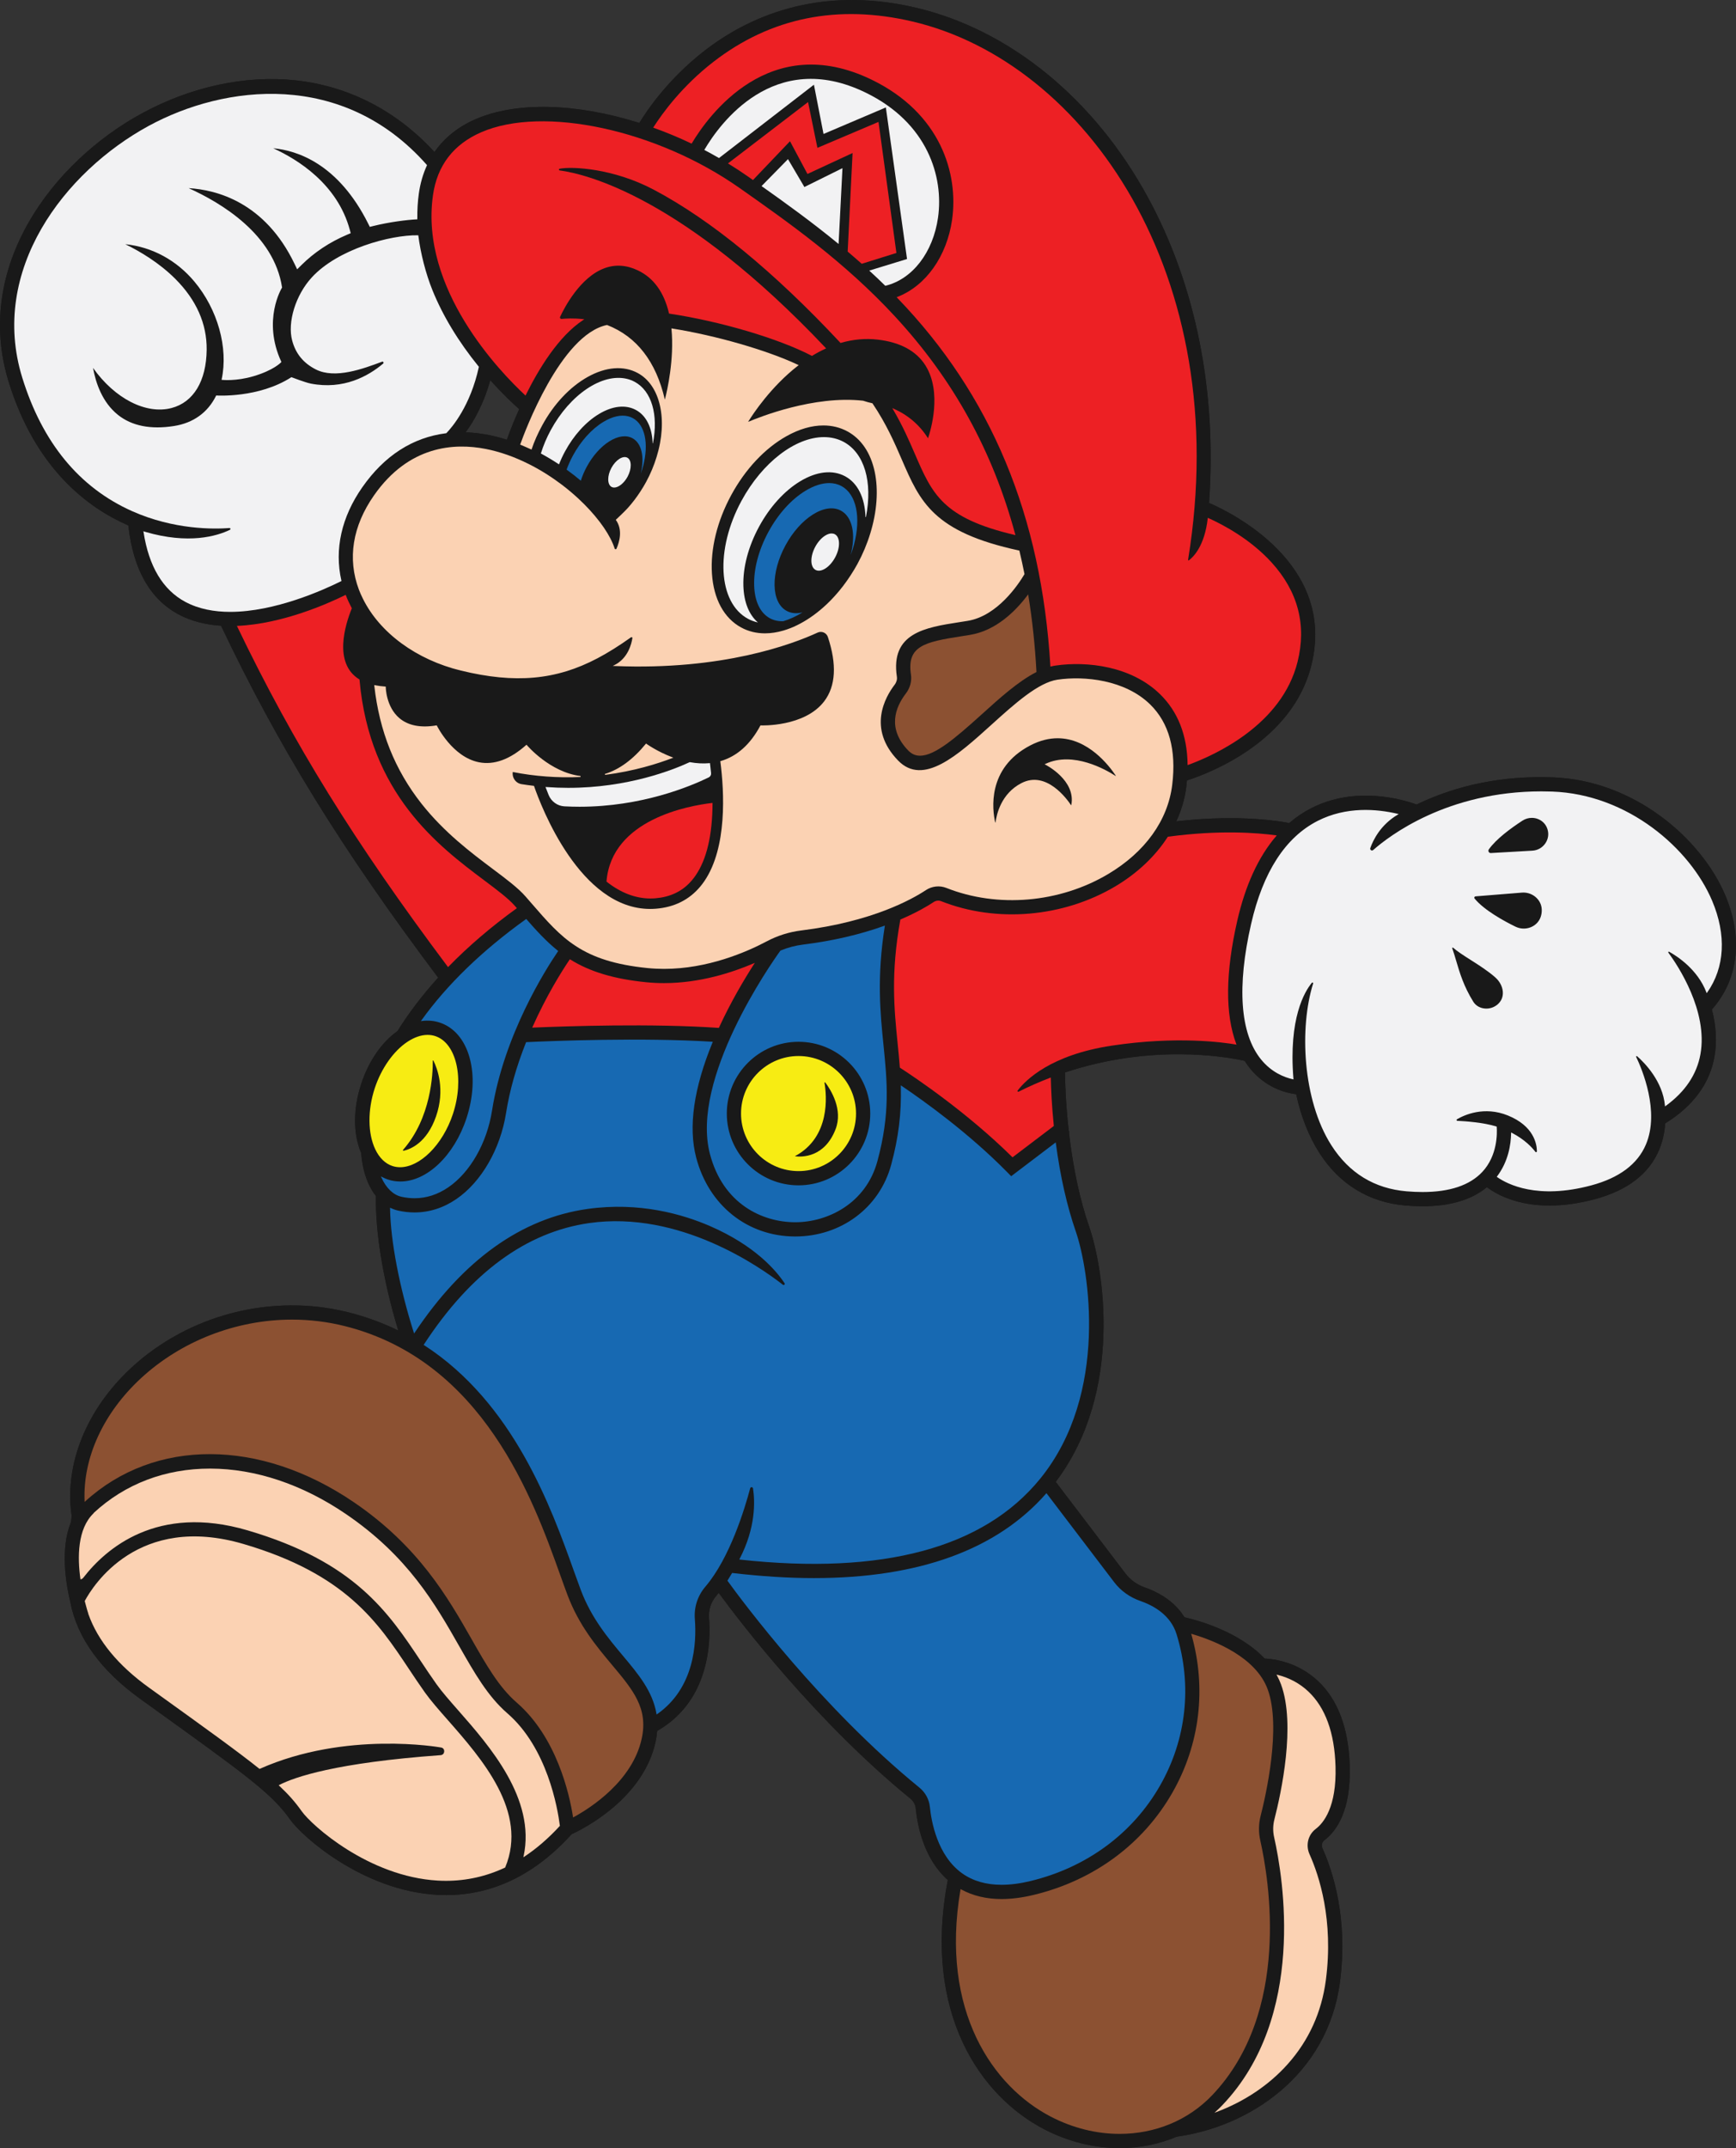 <?xml version="1.0" encoding="UTF-8"?>
<!-- Generator: Adobe Illustrator 26.1.0, SVG Export Plug-In . SVG Version: 6.00 Build 0)  -->
<svg xmlns="http://www.w3.org/2000/svg" xmlns:xlink="http://www.w3.org/1999/xlink" version="1.1" id="Layer_1" x="0px" y="0px" width="518.841px" height="641.536px" viewBox="0 0 518.841 641.536" xml:space="preserve">
<rect x="0" y="0" width="518.841" height="641.536" fill="#333333" stroke="none"/>
<path id="_x23_191919_00000018926352386663285190000008345186906263421628_" fill="#191919" d="M511.635,301.474l0.05-0.056  c7.894-8.904,9.33-21.317,3.943-34.056c-7.12-16.838-27.133-34.339-51.61-35.211c-14.691-0.528-28.353,2.196-40.583,8.098  l-0.054,0.025l-0.056-0.02c-3.998-1.457-18.08-5.687-31.424,1.106c-2.286,1.164-4.49,2.648-6.55,4.412l-0.053,0.046l-0.069-0.015  c-1.363-0.289-13.884-2.757-33.421-0.542l-0.248,0.028l0.104-0.227c1.505-3.315,2.482-6.736,2.899-10.169  c0.072-0.597,0.126-1.178,0.175-1.723l0.008-0.093l0.09-0.029c7.276-2.361,31.456-11.814,37.086-34.331  c7.585-30.336-24.06-45.706-30.482-48.478l-0.092-0.04l0.007-0.1c2.352-33.279-3.948-64.764-18.221-91.05  c-15.991-29.451-41.278-50.133-69.376-56.745c-29.616-6.965-50.775,3.19-63.311,12.938c-10.777,8.38-17.096,17.746-19.313,21.385  l-0.058,0.095l-0.105-0.033c-18.915-5.943-36.708-6.344-48.814-1.098c-5.166,2.24-9.271,5.496-12.198,9.679l-0.101,0.144l-0.12-0.13  c-11.237-12.211-25.529-19.57-41.334-21.284c-14.991-1.625-31.346,1.886-46.043,9.891C15.749,48.387-8.045,79.659,2.598,114.059  c8.075,26.101,23.862,37.696,35.684,42.826l0.075,0.033L38.367,157c1.436,13.04,6.498,21.961,15.044,26.515  c3.582,1.908,7.811,3.036,12.569,3.354l0.082,0.006l0.036,0.075c17.261,36.259,36.03,66.661,64.786,104.936l0.071,0.094  l-0.079,0.087c-4.655,5.131-8.713,10.461-12.061,15.842l-0.039,0.041c-4.73,3.362-8.565,8.93-10.799,15.679  c-2.46,7.429-2.481,14.962-0.058,20.668l0.011,0.044c0.107,1.317,0.28,2.577,0.511,3.745c0.729,3.678,2.036,6.731,3.881,9.072  l0.031,0.039l-0.001,0.051c-0.206,10.775,2.195,25.283,6.59,39.804l0.093,0.309l-0.291-0.141c-4.675-2.259-9.635-4.05-14.743-5.326  c-22.758-5.678-47.589,0.697-64.808,16.638c-13.339,12.346-19.992,28.806-17.801,44.03c0.049,0.344-0.128,1.893-0.29,2.3  c-3.103,7.84-1.397,18.113-0.104,23.539c2.041,10.714,9.11,20.479,21.011,29.032l2.32,1.668  c29.072,20.893,36.885,26.508,42.362,34.266c3.771,5.341,21.889,21.252,43.859,22.513c0.931,0.054,1.874,0.081,2.804,0.081  c13.949,0,26.551-6.108,37.459-18.155l0.047-0.034c3.523-1.62,21.29-10.56,25.058-27.516c0.225-1.012,0.383-2.071,0.48-3.237  l0.007-0.074l0.064-0.037c15.615-8.962,15.999-26.581,15.438-33.74c-0.186-2.394,0.573-4.721,2.141-6.552  c0.199-0.234,0.395-0.477,0.59-0.719l0.158-0.196l0.109,0.148c6.321,8.605,29.124,38.454,57.175,61.295  c0.924,0.753,1.495,1.792,1.607,2.926c0.522,5.263,2.454,15.036,9.526,21.341l0.06,0.053l-0.014,0.079  c-7.566,39.817,9.893,64.499,28.755,74.321c7.126,3.712,14.948,5.673,22.619,5.672c5.964-0.001,11.698-1.151,17.045-3.421  l0.037-0.01c21.623-2.942,45.085-18.349,48.753-46.137c2.521-19.073-2.177-33.208-5.203-39.936  c-0.395-0.877-0.165-1.906,0.549-2.446c3.67-2.778,7.966-8.874,7.586-22.13c-0.322-11.305-3.546-19.884-9.579-25.499  c-6.037-5.616-13.065-6.51-15.806-6.634l-0.056-0.003l-0.04-0.042c-7.682-8.094-20.213-11.444-23.87-12.278l-0.059-0.013  l-0.031-0.051c-3.212-5.247-8.735-7.781-11.74-8.825c-2.37-0.824-4.387-2.263-5.832-4.162l-20.861-27.395l0.065-0.086  c20.4-27.051,14.112-64.046,9.968-76.017c-2.795-8.076-4.84-17.562-6.076-28.192l-0.01-0.081l0.149-0.112l-0.19-0.251l-0.004-0.039  c-0.901-7.936-1.1-14.297-1.138-17.383l-0.001-0.103l0.099-0.033c25.558-8.466,47.442-4.786,53.539-3.456l0.058,0.012l0.032,0.05  c0.572,0.896,1.081,1.61,1.601,2.246c4.688,5.742,10.581,7.274,13.677,7.676l0.099,0.013l0.021,0.098  c1.426,6.615,3.756,12.484,6.925,17.443c5.972,9.343,14.861,14.765,25.706,15.682c1.764,0.149,3.48,0.225,5.101,0.225  c8.178-0.001,14.622-1.896,19.151-5.633l0.085-0.071l0.09,0.066c2.715,2.027,8.749,5.428,18.64,5.428  c4.247,0,8.798-0.639,13.525-1.899c9.722-2.593,16.183-7.535,19.205-14.69c1.013-2.396,1.631-5.048,1.836-7.882l0.006-0.072  l0.062-0.038c8.279-5.124,13.209-11.803,14.651-19.851c0.779-4.351,0.53-9.081-0.742-14.056L511.635,301.474z M155.171,122.182  l-0.042,0.095c-1.67,3.741-2.882,6.918-3.605,8.925l-0.045,0.128l-0.131-0.042c-1.814-0.577-3.607-1.042-5.33-1.381  c-2.217-0.436-4.437-0.698-6.596-0.781l-0.266-0.01l0.157-0.215c2.15-2.942,5.135-7.954,7.144-15.131l0.07-0.249l0.172,0.192  c3.695,4.112,6.845,7.027,8.395,8.399L155.171,122.182z"></path>
<path id="_x23_191919" fill="#191919" d="M237.592,345.317c-0.002-0.011,0-0.027,0.021-0.038  c10.669-5.707,9.441-18.193,8.811-21.884c-0.017-0.097,0.056-0.136,0.079-0.146c0.01-0.004,0.031-0.012,0.056-0.012  c0.032,0,0.071,0.012,0.104,0.055c1.677,2.242,5.335,8.087,3.066,13.946C246.434,345.742,239.626,345.587,237.592,345.317z   M217.222,332.562c0-11.819,9.616-21.435,21.436-21.435c11.819,0,21.435,9.616,21.435,21.435c0,11.82-9.616,21.436-21.435,21.436  C226.838,353.998,217.222,344.382,217.222,332.562z M221.473,332.562c0,9.476,7.709,17.185,17.185,17.185  c9.475,0,17.184-7.709,17.184-17.185c0-9.475-7.709-17.185-17.184-17.185C229.181,315.377,221.473,323.087,221.473,332.562z   M120.629,343.668c1.99-0.435,6.917-2.304,9.686-10.251c2.795-8.028,0.385-14.335-0.781-16.674c-0.022-0.046-0.06-0.055-0.085-0.055  c-0.012,0-0.021,0.002-0.027,0.003c-0.018,0.004-0.078,0.024-0.076,0.099c0.043,3.828-0.468,17.062-8.871,26.606  c-0.062,0.07-0.052,0.149-0.023,0.199C120.465,343.618,120.507,343.696,120.629,343.668z M462.5,247.665l-0.042-0.131  c-0.466-1.411-1.541-2.496-2.957-2.994c-0.544-0.192-1.114-0.286-1.683-0.286c-0.974,0-1.944,0.277-2.773,0.815  c-3.38,2.193-7.871,5.465-10.074,8.596c-0.157,0.224-0.173,0.5-0.039,0.739c0.125,0.226,0.349,0.358,0.603,0.358  c0.014,0,0.029-0.001,0.044-0.002l12.404-0.709c1.563-0.089,2.972-0.881,3.864-2.173c0.863-1.249,1.1-2.784,0.651-4.212V247.665z   M446.909,291.905c-2.111-1.877-4.898-3.651-7.358-5.215c-2.066-1.315-4.017-2.557-5.241-3.652  c-0.036-0.033-0.076-0.045-0.112-0.045c-0.036,0-0.07,0.012-0.095,0.029c-0.025,0.017-0.103,0.08-0.063,0.193  c0.433,1.224,0.8,2.467,1.189,3.784c1.043,3.535,2.225,7.542,5.096,12.159c0.638,1.025,1.684,1.722,2.946,1.962  c1.402,0.267,2.864-0.061,3.999-0.904l0.071-0.054c1.137-0.858,1.767-2.041,1.822-3.422  C449.23,295.028,448.389,293.221,446.909,291.905z M458.999,267.945c-1.022-0.893-2.343-1.387-3.682-1.387  c-0.144,0-0.289,0.006-0.434,0.017l-13.891,1.12c-0.153,0.013-0.28,0.104-0.34,0.245c-0.06,0.141-0.038,0.295,0.06,0.413  c2.898,3.522,8.901,6.771,12.221,8.394c1.442,0.706,3.123,0.761,4.607,0.153c1.396-0.574,2.433-1.654,2.918-3.042  c0.258-0.739,0.366-1.525,0.322-2.336C460.706,270.154,460.074,268.884,458.999,267.945z M297.438,245.604  c0.006,0.027,0.039,0.035,0.051,0.039c0.018-0.001,0.046-0.008,0.052-0.048c0.319-2.488,1.711-8.613,7.741-11.723  c7.434-3.833,13.639,4.797,14.806,6.567c0.014,0.023,0.042,0.022,0.054,0.02c0.012-0.003,0.04-0.012,0.045-0.044  c1.415-7.41-7.635-11.989-7.726-12.035l-0.262-0.13l0.266-0.125c8.28-3.891,18.115,1.766,20.931,3.593  c0.029,0.02,0.052,0.008,0.066-0.006c0.013-0.014,0.025-0.037,0.006-0.068c-2.025-3.049-8.279-11.167-17.376-11.167  c-2.516,0-5.248,0.62-8.169,2.14C294.885,229.403,296.601,241.927,297.438,245.604L297.438,245.604z M261.412,140.839  c1.165,5.423,0.699,11.981-1.314,18.467c-0.94,3.09-2.222,6.143-3.81,9.073c-0.563,1.042-1.209,2.119-2.032,3.39  c-1.453,2.239-3.012,4.282-4.636,6.072c-4.641,5.183-10.126,8.898-15.444,10.461c-1.915,0.563-3.771,0.845-5.55,0.845  c-1.259,0-2.48-0.141-3.657-0.424c-1.208-0.291-2.367-0.734-3.442-1.317c-5.137-2.784-8.243-8.494-8.746-16.079  c-0.49-7.376,1.549-15.7,5.743-23.436c4.19-7.734,10.048-13.988,16.497-17.607c3.808-2.137,7.532-3.221,11.07-3.221  c2.596,0,5.01,0.595,7.176,1.768C257.388,131.064,260.204,135.218,261.412,140.839z M250.756,162.182  c-0.031-1.281-0.471-2.215-1.237-2.631c-0.293-0.159-0.622-0.237-0.976-0.237c-0.59,0-1.251,0.219-1.937,0.65  c-1.117,0.701-2.16,1.875-2.937,3.309c-1.59,2.937-1.555,6.046,0.078,6.931c0.771,0.42,1.828,0.269,2.913-0.413  c1.117-0.701,2.159-1.876,2.935-3.308C250.376,165.041,250.788,163.514,250.756,162.182z M251.481,145.159  c-0.546-0.296-1.135-0.521-1.751-0.669c-0.614-0.147-1.255-0.221-1.919-0.221c-2.156,0-4.557,0.771-7.052,2.278  c-4.254,2.571-8.201,6.945-11.112,12.316c-2.91,5.373-4.419,11.068-4.25,16.034c0.162,4.729,1.829,8.188,4.693,9.741  c1.169,0.634,2.507,0.937,4.005,0.886c1.858-0.546,3.8-1.43,5.76-2.628c-1.775,0.428-3.399,0.276-4.733-0.447  c-2.275-1.232-3.564-3.954-3.627-7.663c-0.062-3.686,1.094-7.913,3.256-11.901c2.159-3.988,5.069-7.264,8.192-9.226  c3.138-1.972,6.121-2.381,8.4-1.146c3.43,1.859,4.504,7.125,2.883,13.264c0.393-1.049,0.73-2.088,1.009-3.109v0  C257.402,154.443,255.929,147.57,251.481,145.159z M252.175,131.984c-0.883-0.479-1.836-0.844-2.831-1.083  c-1.004-0.242-2.043-0.359-3.103-0.359c-8.469,0-18.381,7.491-24.641,19.042c-7.89,14.563-7.014,30.364,1.954,35.223  c0.89,0.482,1.884,0.849,2.962,1.092c-2.678-2.326-4.176-6.067-4.34-10.854c-0.188-5.534,1.469-11.827,4.663-17.72  c3.193-5.896,7.562-10.72,12.299-13.583c4.94-2.987,9.726-3.514,13.474-1.483c3.698,2.004,5.85,6.298,6.06,12.091  c0.001,0.042,0.028,0.07,0.067,0.074c0.036-0.003,0.062-0.006,0.073-0.056C260.87,143.893,258.328,135.316,252.175,131.984z   M511.654,301.547c1.272,4.975,1.521,9.705,0.742,14.056c-1.442,8.049-6.373,14.727-14.651,19.851l-0.062,0.038l-0.006,0.072  c-0.206,2.834-0.824,5.486-1.836,7.882c-3.022,7.155-9.483,12.097-19.205,14.69c-4.727,1.26-9.277,1.899-13.525,1.899  c-9.891,0.001-15.924-3.401-18.64-5.428l-0.09-0.066l-0.085,0.071c-4.53,3.738-10.973,5.633-19.151,5.633  c-1.621,0-3.336-0.076-5.101-0.225c-10.846-0.917-19.735-6.339-25.706-15.682c-3.169-4.959-5.499-10.828-6.925-17.443l-0.021-0.098  l-0.099-0.013c-3.096-0.402-8.99-1.934-13.677-7.676c-0.519-0.636-1.028-1.35-1.601-2.246l-0.032-0.05l-0.058-0.012  c-6.097-1.33-27.981-5.01-53.539,3.456l-0.099,0.033l0.001,0.103c0.038,3.086,0.237,9.447,1.138,17.383l0.004,0.039l0.19,0.251  l-0.149,0.112l0.01,0.081c1.236,10.63,3.281,20.115,6.076,28.192c4.144,11.972,10.432,48.966-9.968,76.017l-0.065,0.086  l20.861,27.395c1.446,1.899,3.462,3.339,5.832,4.162c3.005,1.044,8.528,3.578,11.74,8.825l0.031,0.051l0.059,0.013  c3.657,0.833,16.188,4.183,23.87,12.278l0.04,0.042l0.056,0.003c2.741,0.124,9.769,1.018,15.806,6.634  c6.034,5.614,9.257,14.194,9.579,25.499c0.38,13.257-3.916,19.352-7.586,22.13c-0.714,0.54-0.944,1.569-0.549,2.446  c3.025,6.728,7.723,20.864,5.203,39.936c-3.668,27.788-27.13,43.195-48.753,46.137l-0.037,0.01c-5.346,2.27-11.08,3.42-17.045,3.421  c-7.671,0.001-15.493-1.961-22.619-5.672c-18.862-9.822-36.321-34.504-28.755-74.321l0.014-0.079l-0.06-0.053  c-7.072-6.305-9.004-16.077-9.526-21.341c-0.112-1.134-0.683-2.173-1.607-2.926c-28.051-22.841-50.854-52.69-57.175-61.295  l-0.109-0.148l-0.158,0.196c-0.195,0.242-0.391,0.485-0.59,0.719c-1.567,1.831-2.327,4.158-2.141,6.552  c0.56,7.159,0.176,24.777-15.438,33.74l-0.064,0.037l-0.007,0.074c-0.097,1.167-0.256,2.225-0.48,3.237  c-3.768,16.956-21.534,25.896-25.058,27.516l-0.047,0.034c-10.908,12.047-23.51,18.155-37.459,18.155  c-0.93,0-1.873-0.027-2.804-0.081c-21.971-1.261-40.088-17.171-43.859-22.513c-5.476-7.757-13.29-13.373-42.362-34.266l-2.32-1.668  c-11.901-8.553-18.97-18.319-21.011-29.032C19.706,472.973,18,462.7,21.103,454.86c0.162-0.407,0.339-1.955,0.29-2.3  c-2.192-15.224,4.462-31.684,17.801-44.03c17.22-15.94,42.05-22.316,64.808-16.638c5.109,1.275,10.069,3.067,14.743,5.326  l0.291,0.141l-0.093-0.309c-4.395-14.521-6.796-29.029-6.59-39.804l0.001-0.051l-0.031-0.039c-1.845-2.341-3.151-5.394-3.881-9.072  c-0.231-1.168-0.404-2.428-0.511-3.745l-0.011-0.044c-2.423-5.706-2.402-13.238,0.058-20.668  c2.234-6.749,6.069-12.317,10.799-15.679l0.039-0.041c3.349-5.381,7.407-10.711,12.061-15.842l0.079-0.087l-0.071-0.094  c-28.756-38.275-47.525-68.677-64.786-104.936l-0.036-0.075l-0.082-0.006c-4.759-0.318-8.987-1.446-12.569-3.354  C44.865,178.961,39.803,170.04,38.367,157l-0.009-0.082l-0.075-0.033c-11.822-5.131-27.609-16.725-35.684-42.826  c-10.643-34.4,13.15-65.672,39.761-80.169c14.697-8.005,31.052-11.516,46.043-9.891c15.805,1.714,30.098,9.073,41.334,21.284  l0.12,0.13l0.101-0.144c2.928-4.183,7.032-7.439,12.198-9.679c12.106-5.246,29.898-4.846,48.814,1.098l0.105,0.033l0.058-0.095  c2.217-3.638,8.536-13.005,19.313-21.385c12.536-9.748,33.695-19.904,63.311-12.938c28.099,6.612,53.386,27.294,69.376,56.745  c14.273,26.287,20.574,57.771,18.221,91.05l-0.007,0.1l0.092,0.04c6.421,2.773,38.067,18.142,30.482,48.478  c-5.63,22.517-29.81,31.97-37.086,34.331l-0.09,0.029l-0.008,0.093c-0.049,0.545-0.103,1.126-0.175,1.723  c-0.417,3.433-1.394,6.854-2.899,10.169l-0.104,0.227l0.248-0.028c19.536-2.214,32.058,0.253,33.421,0.542l0.069,0.015l0.053-0.046  c2.06-1.763,4.264-3.248,6.55-4.412c13.344-6.793,27.426-2.563,31.424-1.106l0.056,0.02l0.054-0.025  c12.229-5.902,25.891-8.626,40.583-8.098c24.477,0.871,44.49,18.372,51.61,35.211c5.387,12.739,3.951,25.151-3.943,34.056  l-0.05,0.056L511.654,301.547z M195.223,38.117l0.167,0.06c3.786,1.357,7.554,2.926,11.201,4.665l0.116,0.055l0.066-0.111  c4.894-8.196,23.23-33.79,53.764-18.971c20.659,10.028,25.954,28.146,24.022,41.758c-1.554,10.949-7.833,19.805-16.383,23.113  l-0.199,0.078l0.148,0.153c28.121,29.097,43.103,65.077,45.802,109.993l0.01,0.17l0.166-0.04c0.483-0.118,0.93-0.207,1.367-0.271  c9.467-1.369,22.647,0.159,31.249,8.565c5.333,5.213,8.097,12.267,8.216,20.965l0.002,0.2l0.188-0.069  c8.269-3.027,28.006-12.082,32.671-30.746c2.754-11.015,0.151-21.004-7.738-29.69c-6.374-7.019-14.581-11.326-18.907-13.269  l-0.176-0.08l-0.022,0.193c-0.943,8.202-4.251,11.475-5.63,12.501c-0.069,0.054-0.14,0.023-0.166,0.007  c-0.045-0.028-0.089-0.085-0.076-0.165c13.919-85.219-30.915-148.651-82.3-160.742c-22.396-5.27-42.446-1.215-59.589,12.049  c-9.326,7.216-15.203,15.301-17.876,19.478L195.223,38.117z M212.173,344.615c3.917,14.979,15.675,20.362,25.374,20.405l0.114,0.001  c9.77,0,21.156-5.639,24.571-18.239c3.874-14.3,2.92-23.758,1.815-34.71c-0.954-9.457-2.035-20.177,0.382-35.408l0.038-0.236  l-0.225,0.081c-7.333,2.623-15.471,4.501-24.184,5.582c-2.349,0.291-4.627,0.892-6.772,1.788l-0.038,0.016l-0.023,0.032  C230.452,287.775,206.304,322.166,212.173,344.615z M214.843,306.983l0.041-0.089c3.568-7.763,7.66-14.591,10.465-18.95l0.25-0.389  l-0.425,0.182c-6.262,2.678-15.982,5.87-26.728,5.87c-1.784,0-3.568-0.088-5.3-0.261c-9.597-0.96-16.816-3.119-22.717-6.795  l-0.116-0.073l-0.076,0.113c-2.332,3.455-6.873,10.661-11.081,20.102l-0.093,0.209l0.229-0.009  c10.05-0.432,35.573-1.286,55.453,0.084L214.843,306.983z M276.703,265.847c1.833-1.214,4.129-1.463,6.14-0.665  c15.31,6.067,33.833,4.481,48.338-4.138c11.064-6.574,17.869-16.044,19.162-26.665c1.267-10.412-0.951-18.488-6.595-24.003  c-7.512-7.34-19.601-8.573-27.667-7.398c-5.794,0.841-12.931,7.288-19.837,13.527c-9.987,9.023-20.316,18.355-27.823,10.624  c-9.272-9.552-3.82-19.006-1.045-22.626c0.551-0.719,0.799-1.586,0.681-2.38c-1.973-13.099,8.487-14.728,18.603-16.304  c0.836-0.13,1.685-0.262,2.542-0.402c8.973-1.465,15.254-11.019,16.965-13.913l0.028-0.047l-0.01-0.053  c-0.459-2.311-0.966-4.629-1.507-6.891l-0.021-0.087l-0.087-0.019c-25.684-5.526-29.605-14.591-35.034-27.137  c-2.143-4.955-4.572-10.571-8.758-16.787l-0.032-0.048l-0.056-0.012c-0.816-0.168-1.727-0.42-2.736-0.753  c-14.694-1.656-31.129,4.946-34.273,6.286c-0.02,0.006-0.034,0.001-0.042-0.009c-0.014-0.016-0.006-0.03-0.002-0.035  c1.431-2.322,6.736-10.393,14.885-16.728l0.182-0.142l-0.209-0.099c-9.323-4.377-24.45-8.736-37.644-10.846l-0.18-0.029l0.018,0.182  c0.853,9.062-1.27,18.379-1.968,21.04c-0.012,0-0.029-0.005-0.034-0.03c-2.615-11.291-8.411-18.758-17.227-22.194l-0.039-0.015  l-0.041,0.008c-13.867,2.919-24.679,32.259-25.867,35.595l-0.045,0.127l0.125,0.052c0.374,0.153,2.686,1.15,3.268,1.43  c0.777-2.388,1.938-4.925,3.162-7.181c3.444-6.36,8.263-11.503,13.568-14.483c5.456-3.063,10.789-3.488,15.02-1.195  c6.759,3.664,9.072,13.975,5.625,25.076c-0.773,2.54-1.827,5.051-3.133,7.462c-0.465,0.857-0.996,1.743-1.671,2.788  c-1.193,1.839-2.478,3.516-3.811,4.995c-1.047,1.161-3.58,3.518-3.58,3.518c2.175,2.961,1.075,6.652,0.212,8.606  c-0.062,0.139-0.174,0.182-0.288,0.179c-0.123-0.007-0.219-0.082-0.257-0.201c-0.601-1.887-1.675-3.976-3.191-6.208  c-0.31-0.457-0.668-0.955-1.126-1.565l-0.203-0.266c-1.77-2.32-3.888-4.629-6.296-6.864c-1.542-1.431-3.179-2.808-4.865-4.092  c-0.685-0.521-1.422-1.058-2.193-1.596c-1.742-1.218-3.531-2.342-5.314-3.343c-0.789-0.443-1.635-0.891-2.516-1.332  c-4.292-2.149-8.599-3.658-12.801-4.483c-9.509-1.87-23.027-0.986-33.413,13.848c-6.44,9.196-8.001,18.943-4.514,28.188  c0.308,0.816,0.684,1.669,1.186,2.682c5.047,10.208,15.997,18.234,29.294,21.469c16.23,3.948,28.44,2.849,40.823-3.676  c3.128-1.648,6.405-3.698,10.018-6.265c0.107-0.076,0.224-0.055,0.293-0.011c0.089,0.054,0.132,0.147,0.115,0.249  c-0.268,1.759-1.328,6.066-5.376,8.069l-0.496,0.245l0.553,0.023c32.299,1.355,53.192-6.527,60.677-9.98  c0.582-0.269,1.253-0.277,1.841-0.022c0.58,0.251,1.026,0.738,1.224,1.334c2.722,8.194,2.36,14.648-1.075,19.182  c-5.865,7.743-18.856,7.235-18.978,7.226l-0.09-0.004l-0.042,0.079c-2.985,5.597-6.969,9.154-11.842,10.575l-0.116,0.034l0.016,0.12  c1.162,9.024,2.085,25.665-4.802,35.733c-3.023,4.418-7.233,7.1-12.514,7.971c-1.228,0.203-2.462,0.306-3.671,0.306  c-20.934,0.002-32.573-30.549-34.693-36.674l-0.029-0.084l-0.089-0.01c-1.211-0.142-2.42-0.308-3.593-0.493  c-0.866-0.137-1.619-0.609-2.122-1.329c-0.475-0.68-0.664-1.494-0.539-2.306c6.605,1.297,13.422,1.798,20.261,1.49l0.011-0.282  c-9.209-1.151-15.996-9.165-16.064-9.246l-0.093-0.112l-0.11,0.097c-4.853,4.309-9.605,6.034-14.125,5.137  c-7.933-1.579-12.505-10.829-12.55-10.923l-0.047-0.095l-0.104,0.017c-4.71,0.787-8.434,0.056-11.061-2.169  c-4.027-3.41-4.077-9.235-4.077-9.293v-0.133l-0.133-0.008c-1.09-0.07-2.14-0.206-3.118-0.404l-0.19-0.038l0.022,0.193  c1.525,13.6,6.138,25.12,14.101,35.22c6.805,8.63,14.903,14.702,21.412,19.582c4.005,3.004,7.465,5.597,9.685,8.135  c0.641,0.732,1.264,1.451,1.876,2.156c9.018,10.398,14.976,17.267,34.626,19.231c1.648,0.164,3.28,0.24,4.889,0.24  c13.064,0,24.628-5.006,30.732-8.239c3.211-1.7,6.691-2.791,10.345-3.244C260.644,275.255,272.559,268.591,276.703,265.847z   M169.83,235.29c-2.157,0-4.369-0.083-6.576-0.246l-0.22-0.017l0.078,0.208c0.266,0.703,0.558,1.448,0.869,2.217  c0.787,1.929,2.628,3.248,4.69,3.359c1.543,0.083,3.06,0.122,4.552,0.122c18.488-0.001,32.96-6.016,38.601-8.764  c0.468-0.228,0.749-0.734,0.698-1.261c-0.089-0.927-0.193-1.865-0.315-2.869l-0.017-0.136l-0.137,0.012  c-1.871,0.17-3.851,0.071-5.87-0.294l-0.044-0.008l-0.041,0.019C201.135,229.935,187.668,235.29,169.83,235.29z M180.843,231.415  c8.712-1.125,15.716-3.345,20.059-5.009l0.348-0.133l-0.349-0.131c-4.502-1.701-7.676-3.986-7.708-4.008l-0.108-0.079l-0.084,0.104  c-3.796,4.645-7.906,7.667-12.216,8.981L180.843,231.415z M181.269,263.205l-0.006,0.076l0.06,0.047  c4.211,3.317,8.614,4.999,13.09,5c0.003,0,0.007,0,0.01,0c1.005,0,2.031-0.085,3.051-0.253c4.47-0.738,7.887-2.914,10.446-6.652  c3.303-4.827,4.998-12.053,5.037-21.476l0.001-0.16l-0.159,0.019C205.791,240.618,182.807,244.711,181.269,263.205z   M139.422,129.126c2.16,0.083,4.379,0.346,6.596,0.781c1.722,0.339,3.516,0.804,5.33,1.381l0.131,0.042l0.045-0.128  c0.723-2.007,1.935-5.184,3.605-8.925l0.042-0.095l-0.077-0.069c-1.55-1.371-4.7-4.287-8.395-8.399l-0.172-0.192l-0.07,0.249  c-2.009,7.176-4.995,12.189-7.144,15.131l-0.157,0.215L139.422,129.126z M195.138,132.413c1.69-8.602-0.396-15.645-5.446-18.381  c-0.726-0.394-1.507-0.693-2.323-0.889c-7.416-1.78-17.002,4.674-22.787,15.349c-1.21,2.235-2.197,4.57-2.935,6.941  c1.844,0.994,3.667,2.087,5.421,3.25c0.53-1.344,1.131-2.637,1.787-3.845c2.626-4.85,6.22-8.817,10.117-11.173  c4.067-2.46,8.007-2.894,11.096-1.22c3.047,1.651,4.82,5.188,4.992,9.958l0.322,0.059L195.138,132.413z M191.494,141.445  c0.271-0.749,0.505-1.488,0.702-2.212c1.781-6.752,0.574-12.393-3.076-14.37c-0.449-0.244-0.931-0.428-1.435-0.548  c-2.138-0.516-4.682,0.068-7.362,1.688c-3.496,2.113-6.737,5.706-9.128,10.118c-0.704,1.303-1.33,2.691-1.859,4.128  c1.465,1.056,2.896,2.169,4.254,3.313c0.451-1.425,1.045-2.821,1.767-4.153c1.778-3.282,4.172-5.978,6.741-7.592  c2.589-1.625,5.048-1.96,6.925-0.942C191.785,132.37,192.696,136.543,191.494,141.445z M187.507,136.694  c-1.333-0.719-3.48,0.648-4.782,3.052c-1.28,2.365-1.254,4.962,0.055,5.672c0.231,0.125,0.493,0.188,0.777,0.188  c1.324,0,2.972-1.332,4.006-3.24C188.842,140.002,188.816,137.404,187.507,136.694z M270.75,207.087  c-3.191,4.165-5.658,10.509,0.722,17.081c1.013,1.045,2.181,1.524,3.51,1.524c4.348-0.001,10.423-5.122,18.415-12.344  c5.363-4.846,10.91-9.857,16.291-12.601l0.082-0.042l-0.004-0.092c-0.423-7.831-1.238-15.495-2.424-22.778l-0.053-0.328  l-0.199,0.266c-3.532,4.696-9.384,10.562-17.203,11.838c-0.866,0.142-1.726,0.276-2.573,0.407  c-11.074,1.725-16.34,2.933-15.054,11.471C272.549,203.416,271.999,205.456,270.75,207.087z M254.81,45.704l-1.466,29.434  c1.435,1.216,2.846,2.437,4.205,3.646l10.362-3.238l-5.348-39.136l-18.259,7.745l-2.798-13.677L217.572,48.8  c2.094,1.284,4.084,2.583,5.912,3.869c0.516,0.362,1.039,0.731,1.562,1.098l11.062-11.586l5.222,9.776L254.81,45.704z   M240.412,55.851l-4.813-8.168l-0.093-0.159l-7.784,7.93l-0.117,0.118l0.136,0.096c7.218,5.1,14.96,10.692,22.675,17.021  l0.217,0.178l1.157-22.65L240.412,55.851z M259.796,80.81c1.559,1.429,3.151,2.938,4.735,4.489l0.056,0.055l0.077-0.019  c8.053-1.976,14.21-9.968,15.686-20.36c1.721-12.128-3.067-28.306-21.669-37.336c-27.499-13.35-43.778,9.646-48.111,17.011  l-0.076,0.128l0.133,0.069c1.347,0.705,2.748,1.48,4.263,2.354l28.367-21.902l2.869,14.71l18.627-7.924l6.33,45.269L259.796,80.81z   M156.927,118.012l0.139,0.13l0.084-0.171c3.719-7.536,9.717-17.539,17.162-22.402l0.33-0.215l-0.392-0.044  c-2.904-0.329-5.251-0.179-6.393-0.061c-0.176,0.017-0.317-0.052-0.411-0.184c-0.095-0.133-0.11-0.301-0.04-0.451  c1.282-2.747,6.032-11.913,13.357-14.545c3.197-1.149,6.52-0.92,9.872,0.677c4.713,2.245,7.844,6.557,9.304,12.817l0.022,0.094  l0.095,0.014c15.172,2.261,32.67,7.438,42.552,12.587l0.071,0.037l0.069-0.042c1.275-0.779,2.613-1.494,3.978-2.124l0.178-0.082  l-0.135-0.143c-42.606-45.051-71.621-51.961-79.498-53.006c-0.159-0.021-0.219-0.14-0.222-0.244  c-0.002-0.102,0.051-0.232,0.213-0.263c3.746-0.717,16.017-0.143,28.111,6.252c17.11,9.048,35.879,24.431,55.788,45.722l0.059,0.064  l0.084-0.024c3.669-1.07,7.377-1.396,11.02-0.976c6.719,0.778,11.512,3.365,14.249,7.688c5.072,8.018,1.566,19.505,0.792,21.745  c-0.006,0.001-0.023,0.002-0.037-0.019c-2.48-3.92-5.928-6.878-10.25-8.791l-0.403-0.178l0.224,0.38  c2.926,4.975,4.846,9.415,6.541,13.333c5.163,11.934,8.279,19.137,29.814,24.174l0.231,0.054l-0.062-0.229  c-6.746-24.939-18.505-46.232-35.95-65.094c-15.053-16.276-31.724-28-46.432-38.342c-24.724-17.387-58.631-24.702-77.194-16.657  c-8.335,3.613-13.197,9.957-14.451,18.857C125.459,86.293,149.473,111.08,156.927,118.012z M68.817,182.734  c13.405-0.001,27.939-6.574,33.142-9.165l0.1-0.05l-0.024-0.109c-2.135-9.361,0.033-19.016,6.27-27.921  c6.597-9.422,15.021-14.84,25.036-16.105l0.05-0.006l0.034-0.036c1.636-1.687,7.169-8.096,9.686-19.733l0.014-0.066l-0.043-0.053  c-6.078-7.474-10.737-15.166-13.849-22.861c-1.948-4.817-3.518-10.887-4.199-16.237l-0.016-0.122l-0.123-0.002  c-8.313-0.135-23.981,4.16-31.713,12.585c-4.803,5.231-7.324,13.329-5.863,18.835c1.044,3.933,3.362,6.764,7.087,8.651  c5.775,2.928,14.202-0.228,19.78-2.315c0.187-0.07,0.337,0.032,0.403,0.144c0.064,0.11,0.084,0.284-0.072,0.415  c-4.464,3.772-11.842,7.87-21.616,5.982c-1.619-0.313-5.695-1.88-5.736-1.896l-0.068-0.026l-0.06,0.039  c-9.705,6.238-22.199,5.446-22.323,5.438l-0.095-0.007l-0.042,0.085c-2.466,5.006-6.808,8.129-12.557,9.031  c-6.974,1.099-12.612-0.017-16.752-3.316c-4.712-3.754-6.66-9.586-7.46-14.039c6.468,9.157,15.821,13.966,23.434,11.992  c6.592-1.716,10.43-8.061,10.529-17.41c0.081-7.732-3.057-14.84-9.329-21.125c-4.911-4.921-10.743-8.326-14.999-10.396  c7.972,0.806,15.281,4.747,20.652,11.155c6.974,8.32,10.176,19.778,8.159,29.188l-0.033,0.152l0.155,0.018  c0.041,0.004,4.151,0.472,9.431-1.098c6.035-1.794,8.146-4.074,8.233-4.17l0.063-0.07l-0.04-0.085  c-5.728-12.41,0.153-22.003,0.213-22.098l0.029-0.044l-0.008-0.053C81.884,69.992,66.081,60.556,56.377,56.19  c8.335,0.485,22.811,4.193,31.66,22.628l0.777,1.617l1.272-1.265c3.831-3.807,8.443-6.867,13.708-9.096l1.026-0.435l-0.293-1.075  c-3.73-13.659-15.612-20.984-22.873-24.283c7.072,0.64,19.424,4.554,28.414,22.558l0.456,0.916l0.994-0.247  c4.728-1.176,10.092-1.862,13.074-2.001l0.137-0.007l-0.002-0.137c-0.034-2.686,0.116-5.174,0.459-7.607  c0.418-2.97,1.228-5.779,2.404-8.35l0.039-0.084l-0.061-0.069c-25.053-28.381-60.464-24.003-83.174-11.63  c-25.14,13.696-47.673,43.064-37.736,75.18c6.003,19.399,17.033,32.801,32.783,39.833c12.578,5.617,24.56,5.411,29.131,5.06  c0.009-0.001,0.018-0.001,0.028-0.001c0.154,0,0.238,0.105,0.266,0.206c0.028,0.106,0.004,0.258-0.156,0.335  c-3.868,1.859-12.296,4.407-25.31,0.599c-0.064-0.019-0.128-0.042-0.194-0.065l-0.343-0.117l0.035,0.23  c1.577,10.27,5.785,17.293,12.505,20.877C59.418,181.901,64.046,182.734,68.817,182.734z M133.81,288.699l0.099,0.132l0.116-0.118  c5.922-6.083,12.762-11.935,20.329-17.393l0.126-0.091l-0.612-0.703c-1.925-2.199-5.215-4.667-9.037-7.534  c-13.68-10.257-34.353-25.758-37.381-59.991l-0.007-0.071l-0.061-0.037c-7.842-4.809-4.185-16.406-2.249-21.169l0.024-0.061  l-0.031-0.059c-0.687-1.288-1.277-2.568-1.754-3.806l-0.055-0.145l-0.139,0.069c-5.197,2.562-18.734,8.585-32.158,9.195l-0.214,0.01  l0.093,0.193C87.717,222.118,105.943,251.547,133.81,288.699z M117.265,348.222c0.747,0.247,1.522,0.366,2.314,0.366  c5.904,0,12.712-6.626,15.783-15.895c3.479-10.512,1.074-21.163-5.254-23.258c-0.737-0.244-1.519-0.368-2.322-0.368  c-1.909,0-4.004,0.723-6.056,2.09c-4.135,2.757-7.767,7.917-9.717,13.805c-2.163,6.534-2.111,13.532,0.136,18.262  C113.367,345.789,115.135,347.517,117.265,348.222z M114.005,351.699c1.424,3.141,3.544,5.169,5.973,5.709  c1.329,0.295,2.641,0.442,3.934,0.442c3.513,0,6.885-1.088,10.063-3.253c6.545-4.459,11.555-13.231,13.075-22.892  c3.552-22.559,15.984-42.123,19.71-47.582l0.074-0.109l-0.103-0.082c-3.541-2.823-6.571-6.186-9.37-9.388l-0.084-0.097l-0.105,0.075  c-13.045,9.348-23.54,19.498-31.192,30.166l-0.189,0.265l0.322-0.042c1.843-0.236,3.639-0.071,5.332,0.489  c4.251,1.407,7.411,5.121,8.901,10.457c1.494,5.355,1.157,11.809-0.951,18.173c-3.669,11.084-11.788,18.825-19.74,18.825  c-1.274,0-2.528-0.201-3.727-0.598c-0.558-0.184-1.124-0.427-1.728-0.742l-0.363-0.189L114.005,351.699z M133.829,513.685  c-2.732-3.107-5.091-5.791-6.812-8.204c-1.671-2.343-3.255-4.724-4.789-7.028c-9.283-13.95-18.882-28.376-49.458-37.345  c-31.502-9.236-45.029,12.531-47.421,16.989l-0.025,0.048l0.013,0.053c0.482,1.919,0.911,3.272,1.053,3.704l-0.021,0.007  l0.048,0.134c2.801,7.947,8.881,15.327,18.073,21.935l2.321,1.668c14.614,10.503,24.267,17.441,30.692,22.585l0.068,0.054  l0.079-0.035c25.733-11.422,53.797-6.427,54.084-6.375l0.091,0.014c0.679,0.106,0.961,0.658,0.94,1.158  c-0.022,0.523-0.364,1.074-1.078,1.126c-31.334,2.265-43.66,6.548-48.218,8.899l-0.178,0.092l0.147,0.137  c2.74,2.554,4.814,4.902,6.727,7.611c2.984,4.226,20.023,19.536,40.633,20.72c0.833,0.048,1.664,0.072,2.491,0.072  c6.141,0,12.065-1.324,17.641-3.948l0.049-0.023l0.021-0.051C157.912,541.074,143.992,525.244,133.829,513.685z M167.332,545.29  l-0.008-0.065c-0.665-5.257-3.76-23.213-15.679-33.541c-5.87-5.088-9.811-12.004-14.375-20.012  c-7.188-12.618-15.337-26.92-34.005-39.588c-12.96-8.794-26.922-13.459-40.378-13.49c-0.047,0-0.093-0.001-0.14-0.001  c-13.354,0-25.348,4.562-34.69,13.198l-0.103,0.096l0.034,0.038c-4.877,4.623-4.849,13.199-3.96,19.602l0.021,0.147l0.145-0.027  c0.255-0.048,0.501-0.216,0.736-0.505c6.726-8.67,22.039-22.033,49.034-14.111c32.062,9.405,42.097,24.484,51.802,39.068  c1.514,2.275,3.078,4.627,4.71,6.915c1.591,2.23,3.88,4.834,6.544,7.865c9.223,10.489,23.162,26.341,19.47,43.463l-0.073,0.34  l0.29-0.191c3.668-2.428,7.227-5.507,10.579-9.152L167.332,545.29z M182.934,497.239c-4.643-5.537-9.906-11.814-13.33-20.903  c-0.671-1.782-1.391-3.791-2.154-5.918l-0.039-0.107c-8.013-22.344-22.929-63.935-64.439-74.294  c-5.097-1.272-10.382-1.917-15.708-1.917c-16.666,0-33.135,6.396-45.183,17.549c-11.202,10.37-17.327,23.707-16.803,36.592  l0.012,0.304l0.225-0.205c20.713-18.84,52.168-18.75,80.137,0.228c19.484,13.221,28.261,28.624,35.316,41.007  c4.369,7.667,8.142,14.288,13.46,18.898c11.961,10.365,15.75,27.31,16.823,34.114l0.031,0.199l0.176-0.097  c5.176-2.835,17.516-10.786,20.31-23.356C193.8,510.194,189.244,504.762,182.934,497.239z M380.882,543.363  c-0.451,1.765-0.476,3.559-0.076,5.332c2.722,12.093,9.658,53.596-15.396,79.923c-0.557,0.586-1.181,1.195-1.906,1.864l-0.534,0.492  l0.68-0.255c8.339-3.134,15.67-8.067,21.202-14.264c6.304-7.062,10.14-15.487,11.403-25.043c2.382-18.032-2.027-31.32-4.866-37.636  c-1.22-2.71-0.455-5.826,1.859-7.579c2.353-1.781,6.249-6.568,5.904-18.62c-0.288-10.089-3.037-17.645-8.17-22.457  c-2.54-2.38-5.621-4.04-9.158-4.931l-0.311-0.079l0.152,0.283c0.476,0.886,0.88,1.781,1.203,2.661  C387.296,515.11,382.954,535.259,380.882,543.363z M356.019,487.922l0.071,0.248c4.543,16.01,2.54,32.738-5.64,47.103  c-8.773,15.406-23.496,26.283-41.46,30.626c-3.423,0.827-6.675,1.247-9.666,1.247c-4.513,0-8.57-0.967-12.06-2.876l-0.174-0.095  l-0.033,0.196c-6.186,36.376,9.851,58.835,26.921,67.724c6.691,3.485,13.779,5.186,20.647,5.186  c10.478,0,20.444-3.961,27.706-11.592c23.6-24.799,16.934-64.485,14.329-76.058c-0.541-2.4-0.505-4.931,0.105-7.319  c1.54-6.022,6.243-26.547,2.113-37.791c-3.518-9.578-15.677-14.464-22.612-16.524L356.019,487.922z M312.858,446.069l-0.105-0.138  l-0.114,0.13c-14.69,16.745-38.034,25.235-69.384,25.235c-7.461,0-15.655-0.513-24.355-1.523l-0.092-0.011l-0.048,0.08  c-0.465,0.801-0.891,1.5-1.303,2.139l-0.052,0.081l0.056,0.079c4.429,6.119,28.003,37.85,57.301,61.706  c1.811,1.474,2.931,3.536,3.155,5.804c0.415,4.195,2.19,14.526,9.66,19.831c3.199,2.271,7.139,3.41,11.771,3.409  c2.656,0,5.54-0.374,8.642-1.124c16.812-4.065,30.579-14.221,38.765-28.597c7.856-13.799,9.593-29.817,4.89-45.103  c-1.758-5.72-6.856-8.563-10.824-9.941c-3.16-1.098-5.865-3.035-7.819-5.602L312.858,446.069z M315.563,341.41l-0.032-0.241  l-13.315,10.101l-1.311-1.329c-11.389-11.549-24.595-21.032-31.453-25.656l-0.228-0.154l0.007,0.275  c0.207,8.089-0.686,15.334-2.896,23.489c-3.465,12.786-14.982,21.377-28.66,21.377l-0.146-0.001  c-14.172-0.064-25.739-9.319-29.467-23.581c-2.387-9.122-0.737-20.691,4.9-34.384l0.075-0.183l-0.197-0.012  c-21.084-1.307-47.822-0.236-55.513,0.123l-0.091,0.004l-0.034,0.085c-2.896,7.27-4.898,14.35-5.952,21.044  c-1.697,10.782-7.399,20.646-14.882,25.744c-3.88,2.643-8.085,3.983-12.5,3.983c-1.593,0-3.212-0.18-4.812-0.536  c-0.755-0.168-1.52-0.433-2.277-0.788l-0.205-0.096l0.003,0.227c0.145,9.697,2.797,23.553,7.094,37.064l0.09,0.281l0.163-0.245  c14.52-21.733,31.896-34.165,51.651-36.951c15.507-2.187,28.499,1.584,36.667,5.132c13.341,5.796,19.658,13.165,22.236,17.042  c0.121,0.18,0.047,0.351-0.052,0.443c-0.097,0.09-0.271,0.153-0.442,0.019c-6.768-5.287-30.947-22.245-57.848-18.423  c-18.836,2.668-35.471,14.868-49.443,36.262l-0.079,0.119l0.121,0.078c26.798,17.309,37.988,48.513,44.675,67.157l0.014,0.042  c0.764,2.128,1.484,4.137,2.155,5.918c3.169,8.413,8.186,14.396,12.612,19.675c4.564,5.442,8.874,10.583,10.006,17.301l0.036,0.221  l0.184-0.128c11.11-7.782,11.817-21.139,11.249-28.409c-0.275-3.527,0.845-6.952,3.148-9.645c7.324-8.562,11.803-23.4,13.39-29.383  c0.065-0.251,0.272-0.336,0.441-0.323c0.163,0.009,0.367,0.111,0.408,0.371c0.592,3.843,0.859,11.689-4.014,21.049l-0.095,0.184  l0.206,0.022c42.736,4.659,72.924-3.477,89.743-24.176c20.706-25.48,14.463-62.718,10.644-73.754  C318.868,360.119,316.857,351.227,315.563,341.41z M369.786,274.968c2.426-10.608,6.338-19.109,11.63-25.268l0.169-0.198  l-0.258-0.035c-5.412-0.739-16.799-1.668-32.23,0.416l-0.065,0.009l-0.035,0.055c-3.715,5.777-9.125,10.877-15.642,14.751  c-15.613,9.277-35.568,10.979-52.078,4.435c-0.715-0.284-1.549-0.19-2.226,0.257c-1.875,1.241-5.113,3.151-9.888,5.194l-0.071,0.03  l-0.013,0.075c-2.904,16.104-1.834,26.705-0.8,36.956c0.253,2.513,0.478,4.785,0.656,7.133l0.006,0.07l0.059,0.038  c4.437,2.869,19.967,13.271,33.526,26.659l0.087,0.086l12.284-9.319l0.064-0.048l-0.009-0.079  c-0.618-6.047-0.828-11.053-0.896-14.189l-0.004-0.201l-0.188,0.072c-3.236,1.241-6.404,2.639-9.415,4.154  c-0.127,0.064-0.239,0.009-0.296-0.059c-0.025-0.032-0.104-0.146-0.003-0.278c2.371-3.116,9.858-10.661,28.138-13.408  c19.36-2.911,33.236-0.994,37.027-0.338l0.244,0.042l-0.086-0.231C366.132,302.853,366.238,290.478,369.786,274.968z   M510.241,296.398c5.262-7.455,5.786-17.179,1.471-27.381c-6.595-15.597-25.147-31.81-47.846-32.618  c-1.073-0.038-2.129-0.056-3.173-0.056c-28.185,0-45.517,13.309-50.282,17.515c-0.232,0.207-0.501,0.152-0.659,0.045  c-0.159-0.107-0.309-0.336-0.206-0.629c0.856-2.419,3.057-6.931,8.187-9.973l0.302-0.179l-0.342-0.08  c-6.168-1.451-15.323-2.258-23.902,2.126c-9.639,4.925-16.323,15.27-19.864,30.748c-4.294,18.773-3.284,32.753,2.918,40.431  c3.133,3.876,6.925,5.39,9.555,5.977l0.188,0.042l-0.016-0.192c-1.48-18.087,3.357-26.07,5.505-28.661  c0.087-0.104,0.203-0.096,0.279-0.053c0.078,0.042,0.145,0.132,0.105,0.259c-4.129,13.102-3.217,34.762,5.455,48.331  c5.306,8.302,12.87,12.924,22.482,13.736c1.663,0.14,3.252,0.21,4.768,0.21c8.112,0,14.1-2.007,17.838-5.988  c4.568-4.866,4.465-11.527,4.325-13.453l-0.008-0.095l-0.091-0.029c-3.815-1.218-9.437-1.594-11.677-1.699  c-0.135-0.006-0.206-0.1-0.227-0.185c-0.021-0.086-0.001-0.203,0.117-0.272c2.214-1.298,8.129-4.004,15.206-1.142  c7.786,3.15,8.672,8.533,8.691,10.701c0.001,0.137-0.09,0.216-0.175,0.245c-0.086,0.031-0.207,0.02-0.29-0.089  c-0.943-1.248-3.112-3.644-7.042-5.678l-0.203-0.105l-0.004,0.228c-0.063,3.428-0.844,8.45-4.201,12.904l-0.089,0.117l0.121,0.084  c3.107,2.173,12.062,6.767,28.08,2.49c8.381-2.234,13.892-6.346,16.379-12.221c4.192-9.902-1.167-22.524-2.909-26.157  c-0.046-0.097-0.003-0.178,0.053-0.22c0.054-0.043,0.145-0.063,0.225,0.008c2.276,2.005,7.643,7.456,8.32,14.744l0.022,0.247  l0.201-0.146c5.808-4.21,9.301-9.402,10.381-15.431c2.316-12.922-6.75-26.5-9.584-30.353c-0.064-0.086-0.036-0.174,0.01-0.227  c0.047-0.052,0.124-0.092,0.221-0.038c2.481,1.381,8.532,5.329,11.134,12.131l0.095,0.248L510.241,296.398z"></path>
<g id="_x3C_Group_x3E__-__x23_1769B2">
	<path id="_x23_1769B2_00000096765507707853710160000008704137803283611060_" fill="#1769B2" d="M173.591,143.562   c-1.359-1.144-2.789-2.257-4.254-3.313c0.529-1.437,1.155-2.825,1.859-4.128c2.391-4.412,5.633-8.004,9.128-10.118   c2.68-1.62,5.224-2.204,7.362-1.688c0.503,0.12,0.986,0.305,1.435,0.548c3.65,1.977,4.857,7.618,3.076,14.37   c-0.196,0.724-0.431,1.463-0.702,2.212c1.201-4.902,0.291-9.075-2.47-10.57c-1.877-1.018-4.336-0.682-6.925,0.942   c-2.569,1.614-4.963,4.31-6.741,7.592C174.636,140.741,174.042,142.137,173.591,143.562z M230.09,184.638   c1.169,0.634,2.507,0.937,4.005,0.886c1.858-0.546,3.8-1.43,5.76-2.628c-1.775,0.428-3.399,0.276-4.733-0.447   c-2.275-1.232-3.564-3.954-3.627-7.663c-0.062-3.686,1.094-7.913,3.256-11.901c2.159-3.988,5.069-7.264,8.192-9.226   c3.138-1.972,6.121-2.381,8.4-1.146c3.43,1.859,4.504,7.125,2.883,13.264c0.393-1.049,0.73-2.088,1.009-3.109v0   c2.168-8.225,0.695-15.098-3.753-17.508c-0.546-0.296-1.135-0.521-1.751-0.669c-0.614-0.147-1.255-0.221-1.919-0.221   c-2.156,0-4.557,0.771-7.052,2.278c-4.254,2.571-8.201,6.945-11.112,12.316c-2.91,5.373-4.419,11.068-4.25,16.034   C225.558,179.626,227.225,183.086,230.09,184.638z"></path>
	<path id="_x23_1769B2" fill="#1769B2" d="M346.756,533.169c-8.186,14.376-21.953,24.533-38.765,28.597   c-3.102,0.75-5.986,1.124-8.642,1.124c-4.633,0.001-8.572-1.138-11.771-3.409c-7.471-5.304-9.245-15.635-9.66-19.831   c-0.224-2.268-1.344-4.329-3.155-5.804c-29.297-23.856-52.872-55.587-57.301-61.706l-0.056-0.079l0.052-0.081   c0.412-0.638,0.838-1.338,1.303-2.139l0.048-0.08l0.092,0.011c8.699,1.01,16.894,1.523,24.355,1.523   c31.35,0,54.694-8.49,69.384-25.235l0.114-0.13l0.105,0.138l20.145,26.455c1.955,2.566,4.659,4.504,7.819,5.602   c3.967,1.378,9.066,4.221,10.824,9.941C356.349,503.353,354.612,519.371,346.756,533.169z M224.208,444.468   c0.065-0.251,0.272-0.336,0.441-0.323c0.163,0.009,0.367,0.111,0.408,0.371c0.592,3.843,0.859,11.689-4.014,21.049l-0.095,0.184   l0.206,0.022c42.736,4.659,72.924-3.477,89.743-24.176c20.706-25.48,14.463-62.718,10.644-73.754   c-2.673-7.721-4.685-16.614-5.979-26.431l-0.032-0.241l-13.315,10.101l-1.311-1.329c-11.389-11.549-24.595-21.032-31.453-25.656   l-0.228-0.154l0.007,0.275c0.207,8.089-0.686,15.334-2.896,23.489c-3.465,12.786-14.982,21.377-28.66,21.377l-0.146-0.001   c-14.172-0.064-25.739-9.319-29.467-23.581c-2.387-9.122-0.737-20.691,4.9-34.384l0.075-0.183l-0.197-0.012   c-21.084-1.307-47.822-0.236-55.513,0.123l-0.091,0.004l-0.034,0.085c-2.896,7.27-4.898,14.35-5.952,21.044   c-1.697,10.782-7.399,20.646-14.882,25.744c-3.88,2.643-8.085,3.983-12.5,3.983c-1.593,0-3.212-0.18-4.812-0.536   c-0.755-0.168-1.52-0.433-2.277-0.788l-0.205-0.096l0.003,0.227c0.145,9.697,2.797,23.553,7.094,37.064l0.09,0.281l0.163-0.245   c14.52-21.733,31.896-34.165,51.651-36.951c15.507-2.187,28.499,1.584,36.667,5.132c13.341,5.796,19.658,13.165,22.236,17.042   c0.121,0.18,0.047,0.351-0.052,0.443c-0.097,0.09-0.271,0.153-0.442,0.019c-6.768-5.287-30.947-22.245-57.848-18.423   c-18.836,2.668-35.471,14.868-49.443,36.262l-0.079,0.119l0.121,0.078c26.798,17.309,37.988,48.513,44.675,67.157l0.014,0.042   c0.764,2.128,1.484,4.137,2.155,5.918c3.169,8.413,8.186,14.396,12.612,19.675c4.564,5.442,8.874,10.583,10.006,17.301l0.036,0.221   l0.184-0.128c11.11-7.782,11.817-21.139,11.249-28.409c-0.275-3.527,0.845-6.952,3.148-9.645   C218.142,465.289,222.622,450.451,224.208,444.468z M240.058,282.091c8.714-1.08,16.851-2.958,24.184-5.582l0.225-0.081   l-0.038,0.236c-2.416,15.231-1.336,25.951-0.382,35.408c1.105,10.952,2.059,20.41-1.815,34.71   c-3.415,12.599-14.801,18.239-24.571,18.239l-0.114-0.001c-9.699-0.043-21.457-5.427-25.374-20.405   c-5.869-22.449,18.279-56.84,21.052-60.688l0.023-0.032l0.038-0.016C235.431,282.983,237.709,282.382,240.058,282.091z    M238.658,311.127c-11.82,0-21.436,9.616-21.436,21.435c0,11.82,9.616,21.436,21.436,21.436c11.819,0,21.435-9.616,21.435-21.436   C260.093,320.743,250.477,311.127,238.658,311.127z M119.978,357.408c1.329,0.295,2.641,0.442,3.934,0.442   c3.513,0,6.885-1.088,10.063-3.253c6.545-4.459,11.555-13.231,13.075-22.892c3.552-22.559,15.984-42.123,19.71-47.582l0.074-0.109   l-0.103-0.082c-3.541-2.823-6.571-6.186-9.37-9.388l-0.084-0.097l-0.105,0.075c-13.045,9.348-23.54,19.498-31.192,30.166   l-0.189,0.265l0.322-0.042c1.843-0.236,3.639-0.071,5.332,0.489c4.251,1.407,7.411,5.121,8.901,10.457   c1.494,5.355,1.157,11.809-0.951,18.173c-3.669,11.084-11.788,18.825-19.74,18.825c-1.274,0-2.528-0.201-3.727-0.598   c-0.558-0.184-1.124-0.427-1.728-0.742l-0.363-0.189l0.168,0.374C115.429,354.841,117.55,356.869,119.978,357.408z"></path>
</g>
<g id="_x3C_Group_x3E__-__x23_F7EC13">
	<path id="_x23_F7EC13_00000096058313305194496490000004204916508829128840_" fill="#F7EC13" d="M238.658,315.377   c-9.477,0-17.185,7.709-17.185,17.185c0,9.476,7.709,17.185,17.185,17.185c9.475,0,17.184-7.709,17.184-17.185   C255.842,323.087,248.133,315.377,238.658,315.377z M249.729,337.238c-3.295,8.504-10.103,8.35-12.138,8.079   c-0.002-0.011,0-0.027,0.021-0.038c10.669-5.707,9.441-18.193,8.811-21.884c-0.017-0.097,0.056-0.136,0.079-0.146   c0.01-0.004,0.031-0.012,0.056-0.012c0.032,0,0.071,0.012,0.104,0.055C248.34,325.533,251.999,331.379,249.729,337.238z"></path>
	<path id="_x23_F7EC13" fill="#F7EC13" d="M130.108,309.436c-0.737-0.244-1.519-0.368-2.322-0.368c-1.909,0-4.004,0.723-6.056,2.09   c-4.135,2.757-7.767,7.917-9.717,13.805c-2.163,6.534-2.111,13.532,0.136,18.262c1.218,2.564,2.987,4.292,5.116,4.997   c0.747,0.247,1.522,0.366,2.314,0.366c5.904,0,12.712-6.626,15.783-15.895C138.841,322.182,136.435,311.531,130.108,309.436z    M130.315,333.417c-2.768,7.947-7.695,9.816-9.686,10.251c-0.122,0.028-0.164-0.05-0.178-0.074   c-0.029-0.05-0.039-0.128,0.023-0.199c8.403-9.545,8.914-22.778,8.871-26.606c-0.001-0.074,0.059-0.095,0.076-0.099   c0.006-0.002,0.014-0.003,0.027-0.003c0.025,0,0.063,0.009,0.085,0.055C130.7,319.082,133.11,325.388,130.315,333.417z"></path>
</g>
<g id="_x3C_Group_x3E__-__x23_8C5132">
	<path id="_x23_8C5132_00000059287265102646939060000002473234684932157620_" fill="#8C5132" d="M309.688,200.747l0.082-0.042   l-0.004-0.092c-0.423-7.831-1.238-15.495-2.424-22.778l-0.053-0.328l-0.199,0.266c-3.532,4.696-9.384,10.562-17.203,11.838   c-0.866,0.142-1.726,0.276-2.573,0.407c-11.074,1.725-16.34,2.933-15.054,11.471c0.29,1.927-0.26,3.967-1.509,5.598   c-3.191,4.165-5.658,10.509,0.722,17.081c1.013,1.045,2.181,1.524,3.51,1.524c4.348-0.001,10.423-5.122,18.415-12.344   C298.76,208.502,304.307,203.491,309.688,200.747z"></path>
	<path id="_x23_8C5132_00000057116476537310331690000015446388048990947488_" fill="#8C5132" d="M376.764,542.31   c1.54-6.022,6.243-26.547,2.113-37.791c-3.518-9.578-15.677-14.464-22.612-16.524l-0.247-0.074l0.071,0.248   c4.543,16.01,2.54,32.738-5.64,47.103c-8.773,15.406-23.496,26.283-41.46,30.626c-3.423,0.827-6.675,1.247-9.666,1.247   c-4.513,0-8.57-0.967-12.06-2.876l-0.174-0.095l-0.033,0.196c-6.186,36.376,9.851,58.835,26.921,67.724   c6.691,3.485,13.779,5.186,20.647,5.186c10.478,0,20.444-3.961,27.706-11.592c23.6-24.799,16.934-64.485,14.329-76.058   C376.118,547.229,376.154,544.698,376.764,542.31z"></path>
	<path id="_x23_8C5132" fill="#8C5132" d="M169.605,476.336c-0.671-1.782-1.391-3.791-2.154-5.918l-0.039-0.107   c-8.013-22.344-22.929-63.935-64.439-74.294c-5.097-1.272-10.382-1.917-15.708-1.917c-16.666,0-33.135,6.396-45.183,17.549   c-11.202,10.37-17.327,23.707-16.803,36.592l0.012,0.304l0.225-0.205c20.713-18.84,52.168-18.75,80.137,0.228   c19.484,13.221,28.261,28.624,35.316,41.007c4.369,7.667,8.142,14.288,13.46,18.898c11.961,10.365,15.75,27.31,16.823,34.114   l0.031,0.199l0.176-0.097c5.176-2.835,17.516-10.786,20.31-23.356c2.031-9.138-2.525-14.57-8.835-22.093   C178.292,491.701,173.028,485.425,169.605,476.336z"></path>
</g>
<g id="_x3C_Group_x3E__-__x23_F2F2F3">
	<path id="_x23_F2F2F3_00000084517441278679345800000006332194799559282824_" fill="#F2F2F3" d="M212.19,227.903l-0.137,0.012   c-1.871,0.17-3.851,0.071-5.87-0.294l-0.044-0.008l-0.041,0.019c-4.962,2.302-18.43,7.657-36.267,7.657   c-2.157,0-4.369-0.083-6.576-0.246l-0.22-0.017l0.078,0.208c0.266,0.703,0.558,1.448,0.869,2.217   c0.787,1.929,2.628,3.248,4.69,3.359c1.543,0.083,3.06,0.122,4.552,0.122c18.488-0.001,32.96-6.016,38.601-8.764   c0.468-0.228,0.749-0.734,0.698-1.261c-0.089-0.927-0.193-1.865-0.315-2.869L212.19,227.903z"></path>
	<path id="_x23_F2F2F3_00000160900686970243576070000001429424401533407932_" fill="#F2F2F3" d="M187.507,136.694   c1.31,0.71,1.335,3.308,0.057,5.672c-1.034,1.908-2.682,3.24-4.006,3.24c-0.284,0-0.546-0.063-0.777-0.188   c-1.31-0.709-1.335-3.307-0.055-5.672C184.027,137.342,186.174,135.975,187.507,136.694z M168.856,134.838   c2.626-4.85,6.22-8.817,10.117-11.173c4.067-2.46,8.007-2.894,11.096-1.22c3.047,1.651,4.82,5.188,4.992,9.958l0.322,0.059   l-0.245-0.048c1.69-8.602-0.396-15.645-5.446-18.381c-0.726-0.394-1.507-0.693-2.323-0.889c-7.416-1.78-17.002,4.674-22.787,15.349   c-1.21,2.235-2.197,4.57-2.935,6.941c1.844,0.994,3.667,2.087,5.421,3.25C167.598,137.339,168.2,136.046,168.856,134.838z    M252.175,131.984c-0.883-0.479-1.836-0.844-2.831-1.083c-1.004-0.242-2.043-0.359-3.103-0.359   c-8.469,0-18.381,7.491-24.641,19.042c-7.89,14.563-7.014,30.364,1.954,35.223c0.89,0.482,1.884,0.849,2.962,1.092   c-2.678-2.326-4.176-6.067-4.34-10.854c-0.188-5.534,1.469-11.827,4.663-17.72c3.193-5.896,7.562-10.72,12.299-13.583   c4.94-2.987,9.726-3.514,13.474-1.483c3.698,2.004,5.85,6.298,6.06,12.091c0.001,0.042,0.028,0.07,0.067,0.074   c0.036-0.003,0.062-0.006,0.073-0.056C260.87,143.893,258.328,135.316,252.175,131.984z M249.518,159.551   c-0.293-0.159-0.622-0.237-0.976-0.237c-0.59,0-1.251,0.219-1.937,0.65c-1.117,0.701-2.16,1.875-2.937,3.309   c-1.59,2.937-1.555,6.046,0.078,6.931c0.771,0.42,1.828,0.269,2.913-0.413c1.117-0.701,2.159-1.876,2.935-3.308   c0.781-1.441,1.193-2.968,1.161-4.3C250.724,160.901,250.285,159.967,249.518,159.551z"></path>
	<path id="_x23_F2F2F3_00000141457290548005554270000003317875939803790486_" fill="#F2F2F3" d="M511.712,269.017   c-6.595-15.597-25.147-31.81-47.846-32.618c-1.073-0.038-2.129-0.056-3.173-0.056c-28.185,0-45.517,13.309-50.282,17.515   c-0.232,0.207-0.501,0.152-0.659,0.045c-0.159-0.107-0.309-0.336-0.206-0.629c0.856-2.419,3.057-6.931,8.187-9.973l0.302-0.179   l-0.342-0.08c-6.168-1.451-15.323-2.258-23.902,2.126c-9.639,4.925-16.323,15.27-19.864,30.748   c-4.294,18.773-3.284,32.753,2.918,40.431c3.133,3.876,6.925,5.39,9.555,5.977l0.188,0.042l-0.016-0.192   c-1.48-18.087,3.357-26.07,5.505-28.661c0.087-0.104,0.203-0.096,0.279-0.053c0.078,0.042,0.145,0.132,0.105,0.259   c-4.129,13.102-3.217,34.762,5.455,48.331c5.306,8.302,12.87,12.924,22.482,13.736c1.663,0.14,3.252,0.21,4.768,0.21   c8.112,0,14.1-2.007,17.838-5.988c4.568-4.866,4.465-11.527,4.325-13.453l-0.008-0.095l-0.091-0.029   c-3.815-1.218-9.437-1.594-11.677-1.699c-0.135-0.006-0.206-0.1-0.227-0.185c-0.021-0.086-0.001-0.203,0.117-0.272   c2.214-1.298,8.129-4.004,15.206-1.142c7.786,3.15,8.672,8.533,8.691,10.701c0.001,0.137-0.09,0.216-0.175,0.245   c-0.086,0.031-0.207,0.02-0.29-0.089c-0.943-1.248-3.112-3.644-7.042-5.678l-0.203-0.105l-0.004,0.228   c-0.063,3.428-0.844,8.45-4.201,12.904l-0.089,0.117l0.121,0.084c3.107,2.173,12.062,6.767,28.08,2.49   c8.381-2.234,13.892-6.346,16.379-12.221c4.192-9.902-1.167-22.524-2.909-26.157c-0.046-0.097-0.003-0.178,0.053-0.22   c0.054-0.043,0.145-0.063,0.225,0.008c2.276,2.005,7.643,7.456,8.32,14.744l0.022,0.247l0.201-0.146   c5.808-4.21,9.301-9.402,10.381-15.431c2.316-12.922-6.75-26.5-9.584-30.353c-0.064-0.086-0.036-0.174,0.01-0.227   c0.047-0.052,0.124-0.092,0.221-0.038c2.481,1.381,8.532,5.329,11.134,12.131l0.095,0.248l0.154-0.217   C515.504,288.943,516.027,279.219,511.712,269.017z M447.341,300.162l-0.071,0.054c-1.136,0.843-2.597,1.171-3.999,0.904   c-1.262-0.24-2.308-0.937-2.946-1.962c-2.871-4.618-4.054-8.624-5.096-12.159c-0.389-1.317-0.756-2.56-1.189-3.784   c-0.04-0.113,0.038-0.177,0.063-0.193c0.025-0.017,0.059-0.029,0.095-0.029c0.035,0,0.075,0.013,0.112,0.045   c1.224,1.095,3.176,2.337,5.241,3.652c2.46,1.565,5.247,3.338,7.358,5.215c1.48,1.316,2.321,3.123,2.254,4.835   C449.107,298.121,448.477,299.303,447.341,300.162z M460.458,273.859c-0.485,1.388-1.522,2.468-2.918,3.042   c-1.484,0.608-3.165,0.553-4.607-0.153c-3.32-1.623-9.323-4.872-12.221-8.394c-0.097-0.118-0.12-0.272-0.06-0.413   c0.06-0.141,0.187-0.232,0.34-0.245l13.891-1.12c0.145-0.012,0.29-0.017,0.434-0.017c1.338,0,2.66,0.494,3.682,1.387   c1.075,0.939,1.707,2.209,1.781,3.578C460.824,272.334,460.716,273.12,460.458,273.859z M461.849,251.879   c-0.892,1.292-2.301,2.084-3.864,2.173l-12.404,0.709c-0.016,0.001-0.03,0.002-0.044,0.002c-0.255,0-0.478-0.131-0.603-0.358   c-0.134-0.239-0.118-0.515,0.039-0.739c2.203-3.131,6.695-6.403,10.074-8.596c0.829-0.538,1.799-0.815,2.773-0.815   c0.569,0,1.139,0.094,1.683,0.286c1.416,0.498,2.491,1.582,2.957,2.994l0.042,0.131v0.001   C462.95,249.094,462.713,250.63,461.849,251.879z"></path>
	<path id="_x23_F2F2F3" fill="#F2F2F3" d="M129.231,86.627c-1.948-4.817-3.518-10.887-4.199-16.237l-0.016-0.122l-0.123-0.002   c-8.313-0.135-23.981,4.16-31.713,12.585c-4.803,5.231-7.324,13.329-5.863,18.835c1.044,3.933,3.362,6.764,7.087,8.651   c5.775,2.928,14.202-0.228,19.78-2.315c0.187-0.07,0.337,0.032,0.403,0.144c0.064,0.11,0.084,0.284-0.072,0.415   c-4.464,3.772-11.842,7.87-21.616,5.982c-1.619-0.313-5.695-1.88-5.736-1.896l-0.068-0.026l-0.06,0.039   c-9.705,6.238-22.199,5.446-22.323,5.438l-0.095-0.007l-0.042,0.085c-2.466,5.006-6.808,8.129-12.557,9.031   c-6.974,1.099-12.612-0.017-16.752-3.316c-4.712-3.754-6.66-9.586-7.46-14.039c6.468,9.157,15.821,13.966,23.434,11.992   c6.592-1.716,10.43-8.061,10.529-17.41c0.081-7.732-3.057-14.84-9.329-21.125c-4.911-4.921-10.743-8.326-14.999-10.396   c7.972,0.806,15.281,4.747,20.652,11.155c6.974,8.32,10.176,19.778,8.159,29.188l-0.033,0.152l0.155,0.018   c0.041,0.004,4.151,0.472,9.431-1.098c6.035-1.794,8.146-4.074,8.233-4.17l0.063-0.07l-0.04-0.085   c-5.728-12.41,0.153-22.003,0.213-22.098l0.029-0.044l-0.008-0.053C81.884,69.992,66.081,60.556,56.377,56.19   c8.335,0.485,22.811,4.193,31.66,22.628l0.777,1.617l1.272-1.265c3.831-3.807,8.443-6.867,13.708-9.096l1.026-0.435l-0.293-1.075   c-3.73-13.659-15.612-20.984-22.873-24.283c7.072,0.64,19.424,4.554,28.414,22.558l0.456,0.916l0.994-0.247   c4.728-1.176,10.092-1.862,13.074-2.001l0.137-0.007l-0.002-0.137c-0.034-2.686,0.116-5.174,0.459-7.607   c0.418-2.97,1.228-5.779,2.404-8.35l0.039-0.084l-0.061-0.069c-25.053-28.381-60.464-24.003-83.174-11.63   c-25.14,13.696-47.673,43.064-37.736,75.18c6.003,19.399,17.033,32.801,32.783,39.833c12.578,5.617,24.56,5.411,29.131,5.06   c0.009-0.001,0.018-0.001,0.028-0.001c0.154,0,0.238,0.105,0.266,0.206c0.028,0.106,0.004,0.258-0.156,0.335   c-3.868,1.859-12.296,4.407-25.31,0.599c-0.064-0.019-0.128-0.042-0.194-0.065l-0.343-0.117l0.035,0.23   c1.577,10.27,5.785,17.293,12.505,20.877c4.014,2.141,8.642,2.974,13.413,2.974c13.405-0.001,27.939-6.574,33.142-9.165l0.1-0.05   l-0.024-0.109c-2.135-9.361,0.033-19.016,6.27-27.921c6.597-9.422,15.021-14.84,25.036-16.105l0.05-0.006l0.034-0.036   c1.636-1.687,7.169-8.096,9.686-19.733l0.014-0.066l-0.043-0.053C137.002,102.014,132.343,94.323,129.231,86.627z"></path>
	<path id="_x23_F2F2F3_00000127031163188204861590000011612600644850742926_" fill="#F2F2F3" d="M280.352,64.976   c-1.477,10.392-7.633,18.384-15.686,20.36l-0.077,0.019l-0.056-0.055c-1.584-1.551-3.177-3.06-4.735-4.489l11.288-3.454   l-6.33-45.269l-18.627,7.924l-2.869-14.71L214.89,47.202c-1.515-0.874-2.916-1.649-4.263-2.354l-0.133-0.069l0.076-0.128   c4.333-7.366,20.612-30.361,48.111-17.011C277.285,36.67,282.073,52.847,280.352,64.976z M250.633,72.868l1.157-22.65   l-11.377,5.634l-4.813-8.168l-0.093-0.159l-7.784,7.93l-0.117,0.118l0.136,0.096c7.218,5.1,14.96,10.692,22.675,17.021   L250.633,72.868z"></path>
</g>
<g id="_x3C_Group_x3E__-__x23_FBD2B3">
	<path id="_x23_FBD2B3_00000178890853621885233880000010876040266786826915_" fill="#FBD2B3" d="M393.247,546.197   c2.353-1.781,6.249-6.568,5.904-18.62c-0.288-10.089-3.037-17.645-8.17-22.457c-2.54-2.38-5.621-4.04-9.158-4.931l-0.311-0.079   l0.152,0.283c0.476,0.886,0.88,1.781,1.203,2.661c4.429,12.056,0.087,32.206-1.985,40.309c-0.451,1.765-0.476,3.559-0.076,5.332   c2.722,12.093,9.658,53.596-15.396,79.923c-0.557,0.586-1.181,1.195-1.906,1.864l-0.534,0.492l0.68-0.255   c8.339-3.134,15.67-8.067,21.202-14.264c6.304-7.062,10.14-15.487,11.403-25.043c2.382-18.032-2.027-31.32-4.866-37.636   C390.168,551.066,390.933,547.949,393.247,546.197z"></path>
	<path id="_x23_FBD2B3_00000093173746685485714350000007578623424438849415_" fill="#FBD2B3" d="M167.324,545.225l0.008,0.065   l-0.044,0.048c-3.352,3.645-6.911,6.724-10.579,9.152l-0.29,0.191l0.073-0.34c3.692-17.122-10.247-32.974-19.47-43.463   c-2.664-3.031-4.954-5.634-6.544-7.865c-1.632-2.288-3.196-4.64-4.71-6.915c-9.705-14.584-19.739-29.664-51.802-39.068   c-26.995-7.922-42.308,5.441-49.034,14.111c-0.235,0.288-0.482,0.457-0.736,0.505l-0.145,0.027l-0.021-0.147   c-0.89-6.403-0.918-14.979,3.96-19.602l-0.034-0.038l0.103-0.096c9.343-8.635,21.336-13.198,34.69-13.198   c0.047,0,0.093,0.001,0.14,0.001c13.456,0.032,27.418,4.697,40.378,13.49c18.669,12.668,26.817,26.969,34.005,39.588   c4.564,8.009,8.505,14.925,14.375,20.012C163.564,522.013,166.659,539.968,167.324,545.225z M127.017,505.482   c-1.671-2.343-3.255-4.724-4.789-7.028c-9.283-13.95-18.882-28.376-49.458-37.345c-31.502-9.236-45.029,12.531-47.421,16.989   l-0.025,0.048l0.013,0.053c0.482,1.919,0.911,3.272,1.053,3.704l-0.021,0.007l0.048,0.134c2.801,7.947,8.881,15.327,18.073,21.935   l2.321,1.668c14.614,10.503,24.267,17.441,30.692,22.585l0.068,0.054l0.079-0.035c25.733-11.422,53.797-6.427,54.084-6.375   l0.091,0.014c0.679,0.106,0.961,0.658,0.94,1.158c-0.022,0.523-0.364,1.074-1.078,1.126c-31.334,2.265-43.66,6.548-48.218,8.899   l-0.178,0.092l0.147,0.137c2.74,2.554,4.814,4.902,6.727,7.611c2.984,4.226,20.023,19.536,40.633,20.72   c0.833,0.048,1.664,0.072,2.491,0.072c6.141,0,12.065-1.324,17.641-3.948l0.049-0.023l0.021-0.051   c6.915-16.61-7.005-32.44-17.168-43.999C131.098,510.578,128.739,507.894,127.017,505.482z"></path>
	<path id="_x23_FBD2B3" fill="#FBD2B3" d="M200.902,226.406c-4.343,1.664-11.347,3.884-20.059,5.009l-0.059-0.276   c4.31-1.314,8.42-4.335,12.216-8.981l0.084-0.104l0.108,0.079c0.032,0.023,3.206,2.307,7.708,4.008l0.349,0.131L200.902,226.406z    M343.749,210.375c5.644,5.516,7.863,13.592,6.595,24.003c-1.293,10.621-8.098,20.091-19.162,26.665   c-14.505,8.619-33.028,10.205-48.338,4.138c-2.011-0.798-4.307-0.549-6.14,0.665c-4.144,2.744-16.06,9.408-37.168,12.026   c-3.654,0.453-7.134,1.544-10.345,3.244c-6.104,3.233-17.668,8.239-30.732,8.239c-1.609,0-3.241-0.076-4.889-0.24   c-19.65-1.965-25.608-8.834-34.626-19.231c-0.612-0.705-1.235-1.424-1.876-2.156c-2.219-2.538-5.68-5.131-9.685-8.135   c-6.509-4.88-14.606-10.952-21.412-19.582c-7.963-10.1-12.576-21.62-14.101-35.22l-0.022-0.193l0.19,0.038   c0.979,0.198,2.028,0.333,3.118,0.404l0.133,0.008v0.133c0,0.059,0.05,5.883,4.077,9.293c2.627,2.225,6.351,2.956,11.061,2.169   l0.104-0.017l0.047,0.095c0.045,0.094,4.617,9.344,12.55,10.923c4.52,0.897,9.272-0.829,14.125-5.137l0.11-0.097l0.093,0.112   c0.068,0.081,6.855,8.095,16.064,9.246l-0.011,0.282c-6.84,0.307-13.656-0.193-20.261-1.49c-0.125,0.811,0.064,1.626,0.539,2.306   c0.503,0.721,1.256,1.193,2.122,1.329c1.173,0.185,2.382,0.351,3.593,0.493l0.089,0.01l0.029,0.084   c2.12,6.125,13.758,36.676,34.693,36.674c1.209,0,2.443-0.103,3.671-0.306c5.281-0.871,9.491-3.553,12.514-7.971   c6.887-10.068,5.964-26.709,4.802-35.733l-0.016-0.12l0.116-0.034c4.873-1.421,8.857-4.978,11.842-10.575l0.042-0.079l0.09,0.004   c0.123,0.009,13.114,0.517,18.978-7.226c3.435-4.535,3.797-10.989,1.075-19.182c-0.198-0.596-0.644-1.083-1.224-1.334   c-0.588-0.255-1.259-0.247-1.841,0.022c-7.485,3.453-28.378,11.334-60.677,9.98l-0.553-0.023l0.496-0.245   c4.048-2.003,5.109-6.31,5.376-8.069c0.017-0.102-0.027-0.195-0.115-0.249c-0.07-0.044-0.186-0.065-0.293,0.011   c-3.613,2.567-6.89,4.617-10.018,6.265c-12.383,6.525-24.593,7.625-40.823,3.676c-13.297-3.235-24.247-11.26-29.294-21.469   c-0.501-1.013-0.878-1.865-1.186-2.682c-3.487-9.245-1.926-18.992,4.514-28.188c10.386-14.835,23.904-15.719,33.413-13.848   c4.202,0.825,8.509,2.334,12.801,4.483c0.881,0.441,1.727,0.889,2.516,1.332c1.783,1.001,3.572,2.125,5.314,3.343   c0.77,0.537,1.508,1.074,2.193,1.596c1.686,1.284,3.323,2.661,4.865,4.092c2.409,2.235,4.526,4.544,6.296,6.864l0.203,0.266   c0.458,0.61,0.816,1.108,1.126,1.565c1.516,2.232,2.59,4.321,3.191,6.208c0.038,0.12,0.134,0.195,0.257,0.201   c0.114,0.002,0.226-0.04,0.288-0.179c0.863-1.954,1.963-5.645-0.212-8.606c0,0,2.534-2.357,3.58-3.518   c1.333-1.479,2.618-3.156,3.811-4.995c0.675-1.045,1.207-1.931,1.671-2.788c1.306-2.411,2.36-4.922,3.133-7.462   c3.447-11.101,1.134-21.413-5.625-25.076c-4.231-2.293-9.564-1.868-15.02,1.195c-5.306,2.979-10.125,8.123-13.568,14.483   c-1.224,2.255-2.385,4.793-3.162,7.181c-0.582-0.28-2.894-1.277-3.268-1.43l-0.125-0.052l0.045-0.127   c1.188-3.336,12-32.676,25.867-35.595l0.041-0.008l0.039,0.015c8.817,3.436,14.613,10.903,17.227,22.194   c0.006,0.025,0.022,0.03,0.034,0.03c0.698-2.662,2.822-11.978,1.968-21.04l-0.018-0.182l0.18,0.029   c13.194,2.11,28.321,6.469,37.644,10.846l0.209,0.099l-0.182,0.142c-8.149,6.335-13.454,14.406-14.885,16.728   c-0.003,0.005-0.012,0.019,0.002,0.035c0.008,0.009,0.022,0.014,0.042,0.009c3.144-1.34,19.58-7.942,34.273-6.286   c1.01,0.333,1.921,0.584,2.736,0.753l0.056,0.012l0.032,0.048c4.186,6.217,6.615,11.833,8.758,16.787   c5.428,12.546,9.349,21.611,35.034,27.137l0.087,0.019l0.021,0.087c0.54,2.262,1.047,4.581,1.507,6.891l0.01,0.053l-0.028,0.047   c-1.711,2.894-7.992,12.448-16.965,13.913c-0.857,0.14-1.706,0.272-2.542,0.402c-10.116,1.575-20.576,3.205-18.603,16.304   c0.118,0.794-0.129,1.661-0.681,2.38c-2.775,3.621-8.227,13.075,1.045,22.626c7.507,7.731,17.836-1.602,27.823-10.624   c6.906-6.239,14.044-12.687,19.837-13.527C324.148,201.802,336.237,203.035,343.749,210.375z M261.412,140.839   c-1.208-5.621-4.024-9.774-8.145-12.008c-2.166-1.173-4.58-1.768-7.176-1.768c-3.538,0-7.262,1.084-11.07,3.221   c-6.448,3.62-12.307,9.873-16.497,17.607c-4.193,7.736-6.233,16.059-5.743,23.436c0.503,7.585,3.609,13.295,8.746,16.079   c1.076,0.583,2.234,1.026,3.442,1.317c1.177,0.283,2.398,0.424,3.657,0.424c1.779,0,3.635-0.282,5.55-0.845   c5.318-1.562,10.804-5.278,15.444-10.461c1.624-1.79,3.183-3.833,4.636-6.072c0.823-1.271,1.468-2.348,2.032-3.39   c1.588-2.93,2.87-5.983,3.81-9.073C262.111,152.82,262.577,146.262,261.412,140.839z M333.467,231.645   c-2.025-3.049-8.279-11.167-17.376-11.167c-2.516,0-5.248,0.62-8.169,2.14c-13.038,6.785-11.322,19.309-10.485,22.986v0.001   c0.006,0.027,0.039,0.035,0.051,0.039c0.018-0.001,0.046-0.008,0.052-0.048c0.319-2.488,1.711-8.613,7.741-11.723   c7.434-3.833,13.639,4.797,14.806,6.567c0.014,0.023,0.042,0.022,0.054,0.02c0.012-0.003,0.04-0.012,0.045-0.044   c1.415-7.41-7.635-11.989-7.726-12.035l-0.262-0.13l0.266-0.125c8.28-3.891,18.115,1.766,20.931,3.593   c0.029,0.02,0.052,0.008,0.066-0.006C333.475,231.699,333.487,231.676,333.467,231.645z"></path>
</g>
<path id="_x23_ED2024" fill="#ED2024" d="M225.174,287.736l0.425-0.182l-0.25,0.389c-2.805,4.36-6.897,11.187-10.465,18.95  l-0.041,0.089l-0.097-0.007c-19.881-1.37-45.403-0.515-55.453-0.084l-0.229,0.009l0.093-0.209  c4.208-9.441,8.748-16.647,11.081-20.102l0.076-0.113l0.116,0.073c5.901,3.676,13.119,5.835,22.717,6.795  c1.732,0.173,3.516,0.261,5.3,0.261C209.192,293.606,218.912,290.414,225.174,287.736z M349.097,249.883l-0.065,0.009l-0.035,0.055  c-3.715,5.777-9.125,10.877-15.642,14.751c-15.613,9.277-35.568,10.979-52.078,4.435c-0.715-0.284-1.549-0.19-2.226,0.257  c-1.875,1.241-5.113,3.151-9.888,5.194l-0.071,0.03l-0.013,0.075c-2.904,16.104-1.834,26.705-0.8,36.956  c0.253,2.513,0.478,4.785,0.656,7.133l0.006,0.07l0.059,0.038c4.437,2.869,19.967,13.271,33.526,26.659l0.087,0.086l12.284-9.319  l0.064-0.048l-0.009-0.079c-0.618-6.047-0.828-11.053-0.896-14.189l-0.004-0.201l-0.188,0.072c-3.236,1.241-6.404,2.639-9.415,4.154  c-0.127,0.064-0.239,0.009-0.296-0.059c-0.025-0.032-0.104-0.146-0.003-0.278c2.371-3.116,9.858-10.661,28.138-13.408  c19.36-2.911,33.236-0.994,37.027-0.338l0.244,0.042l-0.086-0.231c-3.34-8.898-3.233-21.273,0.314-36.783  c2.426-10.608,6.338-19.109,11.63-25.268l0.169-0.198l-0.258-0.035C375.915,248.728,364.528,247.799,349.097,249.883z   M144.83,262.992c-13.68-10.257-34.353-25.758-37.381-59.991l-0.007-0.071l-0.061-0.037c-7.842-4.809-4.185-16.406-2.249-21.169  l0.024-0.061l-0.031-0.059c-0.687-1.288-1.277-2.568-1.754-3.806l-0.055-0.145l-0.139,0.069c-5.197,2.562-18.734,8.585-32.158,9.195  l-0.214,0.01l0.093,0.193c16.819,34.997,35.046,64.426,62.912,101.578l0.099,0.132l0.116-0.118  c5.922-6.083,12.762-11.935,20.329-17.393l0.126-0.091l-0.612-0.703C151.942,268.326,148.653,265.859,144.83,262.992z   M303.252,159.757l0.231,0.054l-0.062-0.229c-6.746-24.939-18.505-46.232-35.95-65.094c-15.053-16.276-31.724-28-46.432-38.342  c-24.724-17.387-58.631-24.702-77.194-16.657c-8.335,3.613-13.197,9.957-14.451,18.857c-3.936,27.946,20.078,52.733,27.532,59.665  l0.139,0.13l0.084-0.171c3.719-7.536,9.717-17.539,17.162-22.402l0.33-0.215l-0.392-0.044c-2.904-0.329-5.251-0.179-6.393-0.061  c-0.176,0.017-0.317-0.052-0.411-0.184c-0.095-0.133-0.11-0.301-0.04-0.451c1.282-2.747,6.032-11.913,13.357-14.545  c3.197-1.149,6.52-0.92,9.872,0.677c4.713,2.245,7.844,6.557,9.304,12.817l0.022,0.094l0.095,0.014  c15.172,2.261,32.67,7.438,42.552,12.587l0.071,0.037l0.069-0.042c1.275-0.779,2.613-1.494,3.978-2.124l0.178-0.082l-0.135-0.143  c-42.606-45.051-71.621-51.961-79.498-53.006c-0.159-0.021-0.219-0.14-0.222-0.244c-0.002-0.102,0.051-0.232,0.213-0.263  c3.746-0.717,16.017-0.143,28.111,6.252c17.11,9.048,35.879,24.431,55.788,45.722l0.059,0.064l0.084-0.024  c3.669-1.07,7.377-1.396,11.02-0.976c6.719,0.778,11.512,3.365,14.249,7.688c5.072,8.018,1.566,19.505,0.792,21.745  c-0.006,0.001-0.023,0.002-0.037-0.019c-2.48-3.92-5.928-6.878-10.25-8.791l-0.403-0.178l0.224,0.38  c2.926,4.975,4.846,9.415,6.541,13.333C278.601,147.517,281.717,154.72,303.252,159.757z M194.422,268.328  c1.005,0,2.031-0.085,3.051-0.253c4.47-0.738,7.887-2.914,10.446-6.652c3.303-4.827,4.998-12.053,5.037-21.476l0.001-0.16  l-0.159,0.019c-7.007,0.814-29.99,4.906-31.529,23.401l-0.006,0.076l0.06,0.047c4.211,3.317,8.614,4.999,13.09,5  C194.416,268.328,194.419,268.328,194.422,268.328z M257.549,78.784l10.362-3.238l-5.348-39.136l-18.259,7.745l-2.798-13.677  L217.572,48.8c2.094,1.284,4.084,2.583,5.912,3.869c0.516,0.362,1.039,0.731,1.562,1.098l11.062-11.586l5.222,9.776l13.481-6.255  l-1.466,29.434C254.779,76.354,256.19,77.575,257.549,78.784z M380.06,167.996c-6.374-7.019-14.581-11.326-18.907-13.269  l-0.176-0.08l-0.022,0.193c-0.943,8.202-4.251,11.475-5.63,12.501c-0.069,0.054-0.14,0.023-0.166,0.007  c-0.045-0.028-0.089-0.085-0.076-0.165c13.919-85.219-30.915-148.651-82.3-160.742c-22.396-5.27-42.446-1.215-59.589,12.049  c-9.326,7.216-15.203,15.301-17.876,19.478l-0.095,0.15l0.167,0.06c3.786,1.357,7.554,2.926,11.201,4.665l0.116,0.055l0.066-0.111  c4.894-8.196,23.23-33.79,53.764-18.971c20.659,10.028,25.954,28.146,24.022,41.758c-1.554,10.949-7.833,19.805-16.383,23.113  l-0.199,0.078l0.148,0.153c28.121,29.097,43.103,65.077,45.802,109.993l0.01,0.17l0.166-0.04c0.483-0.118,0.93-0.207,1.367-0.271  c9.467-1.369,22.647,0.159,31.249,8.565c5.333,5.213,8.097,12.267,8.216,20.965l0.002,0.2l0.188-0.069  c8.269-3.027,28.006-12.082,32.671-30.746C390.551,186.671,387.948,176.682,380.06,167.996z"></path>
<g>
</g>
<g>
</g>
<g>
</g>
<g>
</g>
<g>
</g>
</svg>
